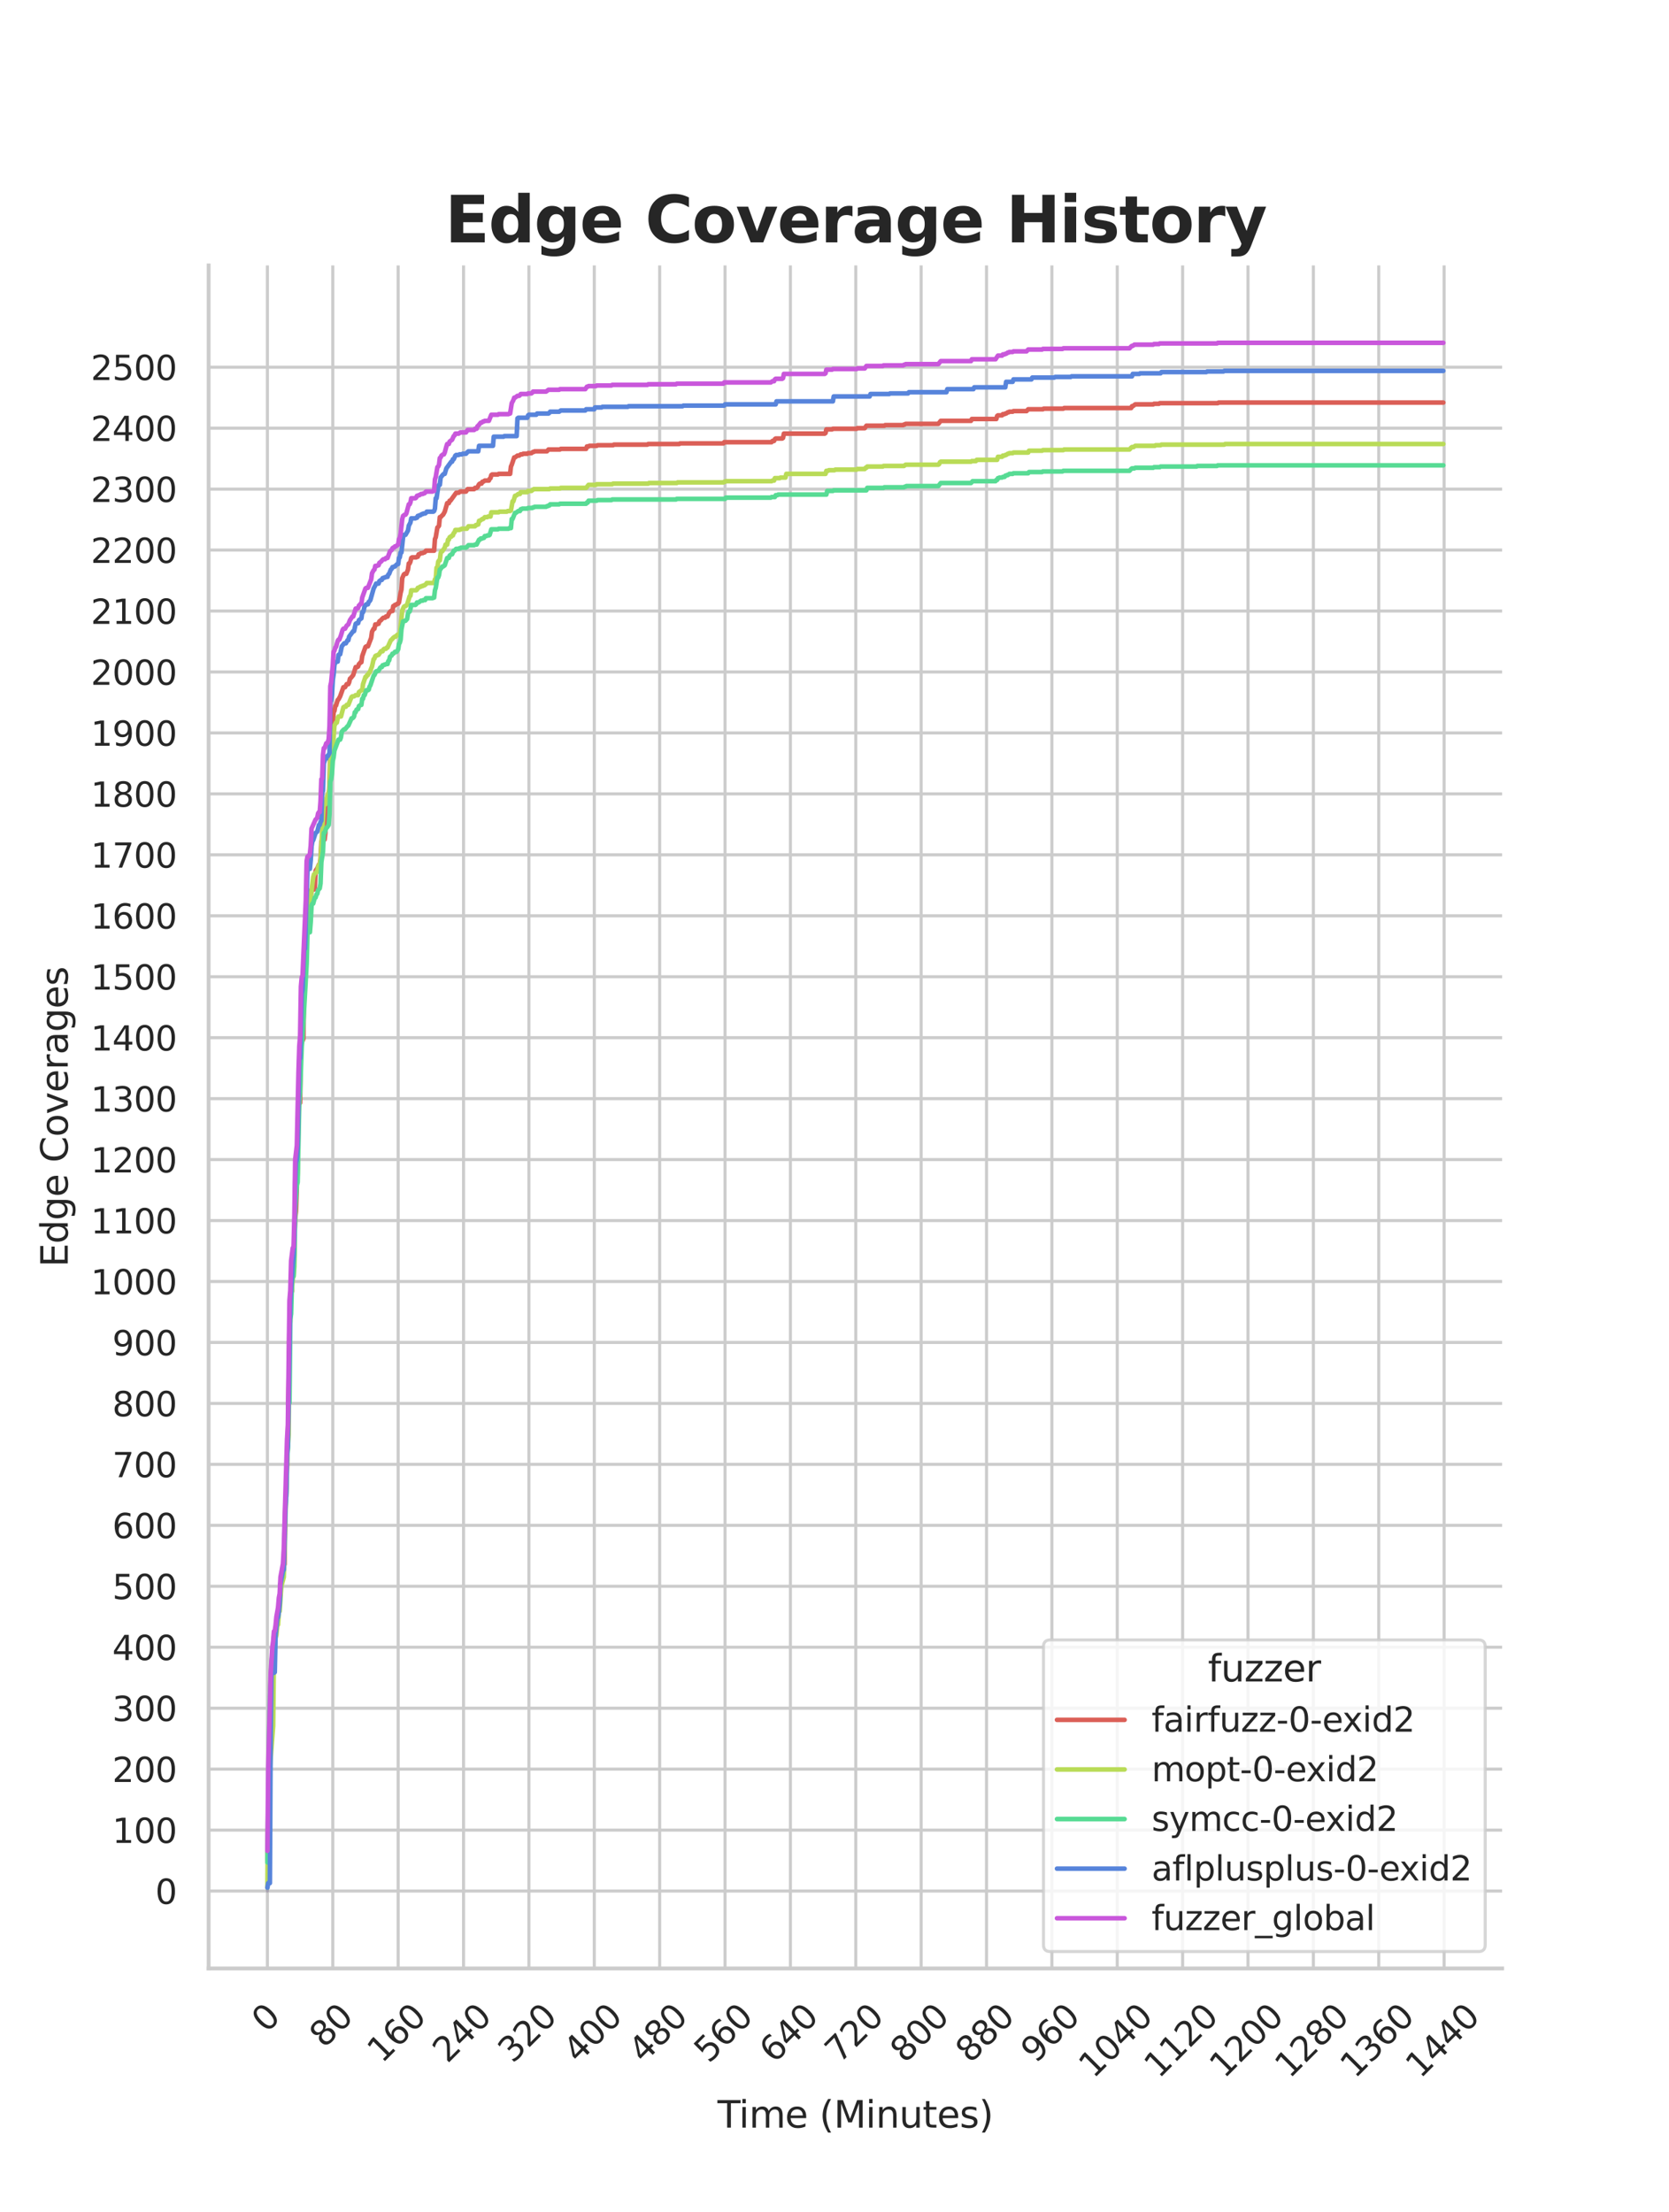 <?xml version="1.0" encoding="utf-8" standalone="no"?>
<!DOCTYPE svg PUBLIC "-//W3C//DTD SVG 1.1//EN"
  "http://www.w3.org/Graphics/SVG/1.1/DTD/svg11.dtd">
<svg xmlns:xlink="http://www.w3.org/1999/xlink" width="434.7pt" height="576pt" viewBox="0 0 434.7 576" xmlns="http://www.w3.org/2000/svg" version="1.1">
 <defs>
  <style type="text/css">*{stroke-linejoin: round; stroke-linecap: butt}</style>
 </defs>
 <g id="figure_1">
  <g id="patch_1">
   <path d="M 0 576 
L 434.7 576 
L 434.7 0 
L 0 0 
z
" style="fill: #ffffff"/>
  </g>
  <g id="axes_1">
   <g id="patch_2">
    <path d="M 54.337 512.64 
L 391.23 512.64 
L 391.23 69.12 
L 54.337 69.12 
z
" style="fill: #ffffff"/>
   </g>
   <g id="matplotlib.axis_1">
    <g id="xtick_1">
     <g id="line2d_1">
      <path d="M 69.651 512.64 
L 69.651 69.12 
" clip-path="url(#pdc1b3062ca)" style="fill: none; stroke: #cccccc; stroke-width: 0.8; stroke-linecap: round"/>
     </g>
     <g id="text_1">
      <!-- 0 -->
      <g style="fill: #262626" transform="translate(69.388 529.627)rotate(-45)scale(0.088 -0.088)">
       <defs>
        <path id="DejaVuSans-30" d="M 2034 4250 
Q 1547 4250 1301 3770 
Q 1056 3291 1056 2328 
Q 1056 1369 1301 889 
Q 1547 409 2034 409 
Q 2525 409 2770 889 
Q 3016 1369 3016 2328 
Q 3016 3291 2770 3770 
Q 2525 4250 2034 4250 
z
M 2034 4750 
Q 2819 4750 3233 4129 
Q 3647 3509 3647 2328 
Q 3647 1150 3233 529 
Q 2819 -91 2034 -91 
Q 1250 -91 836 529 
Q 422 1150 422 2328 
Q 422 3509 836 4129 
Q 1250 4750 2034 4750 
z
" transform="scale(0.016)"/>
       </defs>
       <use xlink:href="#DejaVuSans-30"/>
      </g>
     </g>
    </g>
    <g id="xtick_2">
     <g id="line2d_2">
      <path d="M 86.677 512.64 
L 86.677 69.12 
" clip-path="url(#pdc1b3062ca)" style="fill: none; stroke: #cccccc; stroke-width: 0.8; stroke-linecap: round"/>
     </g>
     <g id="text_2">
      <!-- 80 -->
      <g style="fill: #262626" transform="translate(84.435 533.586)rotate(-45)scale(0.088 -0.088)">
       <defs>
        <path id="DejaVuSans-38" d="M 2034 2216 
Q 1584 2216 1326 1975 
Q 1069 1734 1069 1313 
Q 1069 891 1326 650 
Q 1584 409 2034 409 
Q 2484 409 2743 651 
Q 3003 894 3003 1313 
Q 3003 1734 2745 1975 
Q 2488 2216 2034 2216 
z
M 1403 2484 
Q 997 2584 770 2862 
Q 544 3141 544 3541 
Q 544 4100 942 4425 
Q 1341 4750 2034 4750 
Q 2731 4750 3128 4425 
Q 3525 4100 3525 3541 
Q 3525 3141 3298 2862 
Q 3072 2584 2669 2484 
Q 3125 2378 3379 2068 
Q 3634 1759 3634 1313 
Q 3634 634 3220 271 
Q 2806 -91 2034 -91 
Q 1263 -91 848 271 
Q 434 634 434 1313 
Q 434 1759 690 2068 
Q 947 2378 1403 2484 
z
M 1172 3481 
Q 1172 3119 1398 2916 
Q 1625 2713 2034 2713 
Q 2441 2713 2670 2916 
Q 2900 3119 2900 3481 
Q 2900 3844 2670 4047 
Q 2441 4250 2034 4250 
Q 1625 4250 1398 4047 
Q 1172 3844 1172 3481 
z
" transform="scale(0.016)"/>
       </defs>
       <use xlink:href="#DejaVuSans-38"/>
       <use xlink:href="#DejaVuSans-30" x="63.623"/>
      </g>
     </g>
    </g>
    <g id="xtick_3">
     <g id="line2d_3">
      <path d="M 103.704 512.64 
L 103.704 69.12 
" clip-path="url(#pdc1b3062ca)" style="fill: none; stroke: #cccccc; stroke-width: 0.8; stroke-linecap: round"/>
     </g>
     <g id="text_3">
      <!-- 160 -->
      <g style="fill: #262626" transform="translate(99.482 537.545)rotate(-45)scale(0.088 -0.088)">
       <defs>
        <path id="DejaVuSans-31" d="M 794 531 
L 1825 531 
L 1825 4091 
L 703 3866 
L 703 4441 
L 1819 4666 
L 2450 4666 
L 2450 531 
L 3481 531 
L 3481 0 
L 794 0 
L 794 531 
z
" transform="scale(0.016)"/>
        <path id="DejaVuSans-36" d="M 2113 2584 
Q 1688 2584 1439 2293 
Q 1191 2003 1191 1497 
Q 1191 994 1439 701 
Q 1688 409 2113 409 
Q 2538 409 2786 701 
Q 3034 994 3034 1497 
Q 3034 2003 2786 2293 
Q 2538 2584 2113 2584 
z
M 3366 4563 
L 3366 3988 
Q 3128 4100 2886 4159 
Q 2644 4219 2406 4219 
Q 1781 4219 1451 3797 
Q 1122 3375 1075 2522 
Q 1259 2794 1537 2939 
Q 1816 3084 2150 3084 
Q 2853 3084 3261 2657 
Q 3669 2231 3669 1497 
Q 3669 778 3244 343 
Q 2819 -91 2113 -91 
Q 1303 -91 875 529 
Q 447 1150 447 2328 
Q 447 3434 972 4092 
Q 1497 4750 2381 4750 
Q 2619 4750 2861 4703 
Q 3103 4656 3366 4563 
z
" transform="scale(0.016)"/>
       </defs>
       <use xlink:href="#DejaVuSans-31"/>
       <use xlink:href="#DejaVuSans-36" x="63.623"/>
       <use xlink:href="#DejaVuSans-30" x="127.246"/>
      </g>
     </g>
    </g>
    <g id="xtick_4">
     <g id="line2d_4">
      <path d="M 120.731 512.64 
L 120.731 69.12 
" clip-path="url(#pdc1b3062ca)" style="fill: none; stroke: #cccccc; stroke-width: 0.8; stroke-linecap: round"/>
     </g>
     <g id="text_4">
      <!-- 240 -->
      <g style="fill: #262626" transform="translate(116.509 537.545)rotate(-45)scale(0.088 -0.088)">
       <defs>
        <path id="DejaVuSans-32" d="M 1228 531 
L 3431 531 
L 3431 0 
L 469 0 
L 469 531 
Q 828 903 1448 1529 
Q 2069 2156 2228 2338 
Q 2531 2678 2651 2914 
Q 2772 3150 2772 3378 
Q 2772 3750 2511 3984 
Q 2250 4219 1831 4219 
Q 1534 4219 1204 4116 
Q 875 4013 500 3803 
L 500 4441 
Q 881 4594 1212 4672 
Q 1544 4750 1819 4750 
Q 2544 4750 2975 4387 
Q 3406 4025 3406 3419 
Q 3406 3131 3298 2873 
Q 3191 2616 2906 2266 
Q 2828 2175 2409 1742 
Q 1991 1309 1228 531 
z
" transform="scale(0.016)"/>
        <path id="DejaVuSans-34" d="M 2419 4116 
L 825 1625 
L 2419 1625 
L 2419 4116 
z
M 2253 4666 
L 3047 4666 
L 3047 1625 
L 3713 1625 
L 3713 1100 
L 3047 1100 
L 3047 0 
L 2419 0 
L 2419 1100 
L 313 1100 
L 313 1709 
L 2253 4666 
z
" transform="scale(0.016)"/>
       </defs>
       <use xlink:href="#DejaVuSans-32"/>
       <use xlink:href="#DejaVuSans-34" x="63.623"/>
       <use xlink:href="#DejaVuSans-30" x="127.246"/>
      </g>
     </g>
    </g>
    <g id="xtick_5">
     <g id="line2d_5">
      <path d="M 137.757 512.64 
L 137.757 69.12 
" clip-path="url(#pdc1b3062ca)" style="fill: none; stroke: #cccccc; stroke-width: 0.8; stroke-linecap: round"/>
     </g>
     <g id="text_5">
      <!-- 320 -->
      <g style="fill: #262626" transform="translate(133.536 537.545)rotate(-45)scale(0.088 -0.088)">
       <defs>
        <path id="DejaVuSans-33" d="M 2597 2516 
Q 3050 2419 3304 2112 
Q 3559 1806 3559 1356 
Q 3559 666 3084 287 
Q 2609 -91 1734 -91 
Q 1441 -91 1130 -33 
Q 819 25 488 141 
L 488 750 
Q 750 597 1062 519 
Q 1375 441 1716 441 
Q 2309 441 2620 675 
Q 2931 909 2931 1356 
Q 2931 1769 2642 2001 
Q 2353 2234 1838 2234 
L 1294 2234 
L 1294 2753 
L 1863 2753 
Q 2328 2753 2575 2939 
Q 2822 3125 2822 3475 
Q 2822 3834 2567 4026 
Q 2313 4219 1838 4219 
Q 1578 4219 1281 4162 
Q 984 4106 628 3988 
L 628 4550 
Q 988 4650 1302 4700 
Q 1616 4750 1894 4750 
Q 2613 4750 3031 4423 
Q 3450 4097 3450 3541 
Q 3450 3153 3228 2886 
Q 3006 2619 2597 2516 
z
" transform="scale(0.016)"/>
       </defs>
       <use xlink:href="#DejaVuSans-33"/>
       <use xlink:href="#DejaVuSans-32" x="63.623"/>
       <use xlink:href="#DejaVuSans-30" x="127.246"/>
      </g>
     </g>
    </g>
    <g id="xtick_6">
     <g id="line2d_6">
      <path d="M 154.784 512.64 
L 154.784 69.12 
" clip-path="url(#pdc1b3062ca)" style="fill: none; stroke: #cccccc; stroke-width: 0.8; stroke-linecap: round"/>
     </g>
     <g id="text_6">
      <!-- 400 -->
      <g style="fill: #262626" transform="translate(150.562 537.545)rotate(-45)scale(0.088 -0.088)">
       <use xlink:href="#DejaVuSans-34"/>
       <use xlink:href="#DejaVuSans-30" x="63.623"/>
       <use xlink:href="#DejaVuSans-30" x="127.246"/>
      </g>
     </g>
    </g>
    <g id="xtick_7">
     <g id="line2d_7">
      <path d="M 171.81 512.64 
L 171.81 69.12 
" clip-path="url(#pdc1b3062ca)" style="fill: none; stroke: #cccccc; stroke-width: 0.8; stroke-linecap: round"/>
     </g>
     <g id="text_7">
      <!-- 480 -->
      <g style="fill: #262626" transform="translate(167.589 537.545)rotate(-45)scale(0.088 -0.088)">
       <use xlink:href="#DejaVuSans-34"/>
       <use xlink:href="#DejaVuSans-38" x="63.623"/>
       <use xlink:href="#DejaVuSans-30" x="127.246"/>
      </g>
     </g>
    </g>
    <g id="xtick_8">
     <g id="line2d_8">
      <path d="M 188.837 512.64 
L 188.837 69.12 
" clip-path="url(#pdc1b3062ca)" style="fill: none; stroke: #cccccc; stroke-width: 0.8; stroke-linecap: round"/>
     </g>
     <g id="text_8">
      <!-- 560 -->
      <g style="fill: #262626" transform="translate(184.615 537.545)rotate(-45)scale(0.088 -0.088)">
       <defs>
        <path id="DejaVuSans-35" d="M 691 4666 
L 3169 4666 
L 3169 4134 
L 1269 4134 
L 1269 2991 
Q 1406 3038 1543 3061 
Q 1681 3084 1819 3084 
Q 2600 3084 3056 2656 
Q 3513 2228 3513 1497 
Q 3513 744 3044 326 
Q 2575 -91 1722 -91 
Q 1428 -91 1123 -41 
Q 819 9 494 109 
L 494 744 
Q 775 591 1075 516 
Q 1375 441 1709 441 
Q 2250 441 2565 725 
Q 2881 1009 2881 1497 
Q 2881 1984 2565 2268 
Q 2250 2553 1709 2553 
Q 1456 2553 1204 2497 
Q 953 2441 691 2322 
L 691 4666 
z
" transform="scale(0.016)"/>
       </defs>
       <use xlink:href="#DejaVuSans-35"/>
       <use xlink:href="#DejaVuSans-36" x="63.623"/>
       <use xlink:href="#DejaVuSans-30" x="127.246"/>
      </g>
     </g>
    </g>
    <g id="xtick_9">
     <g id="line2d_9">
      <path d="M 205.864 512.64 
L 205.864 69.12 
" clip-path="url(#pdc1b3062ca)" style="fill: none; stroke: #cccccc; stroke-width: 0.8; stroke-linecap: round"/>
     </g>
     <g id="text_9">
      <!-- 640 -->
      <g style="fill: #262626" transform="translate(201.642 537.545)rotate(-45)scale(0.088 -0.088)">
       <use xlink:href="#DejaVuSans-36"/>
       <use xlink:href="#DejaVuSans-34" x="63.623"/>
       <use xlink:href="#DejaVuSans-30" x="127.246"/>
      </g>
     </g>
    </g>
    <g id="xtick_10">
     <g id="line2d_10">
      <path d="M 222.89 512.64 
L 222.89 69.12 
" clip-path="url(#pdc1b3062ca)" style="fill: none; stroke: #cccccc; stroke-width: 0.8; stroke-linecap: round"/>
     </g>
     <g id="text_10">
      <!-- 720 -->
      <g style="fill: #262626" transform="translate(218.669 537.545)rotate(-45)scale(0.088 -0.088)">
       <defs>
        <path id="DejaVuSans-37" d="M 525 4666 
L 3525 4666 
L 3525 4397 
L 1831 0 
L 1172 0 
L 2766 4134 
L 525 4134 
L 525 4666 
z
" transform="scale(0.016)"/>
       </defs>
       <use xlink:href="#DejaVuSans-37"/>
       <use xlink:href="#DejaVuSans-32" x="63.623"/>
       <use xlink:href="#DejaVuSans-30" x="127.246"/>
      </g>
     </g>
    </g>
    <g id="xtick_11">
     <g id="line2d_11">
      <path d="M 239.917 512.64 
L 239.917 69.12 
" clip-path="url(#pdc1b3062ca)" style="fill: none; stroke: #cccccc; stroke-width: 0.8; stroke-linecap: round"/>
     </g>
     <g id="text_11">
      <!-- 800 -->
      <g style="fill: #262626" transform="translate(235.695 537.545)rotate(-45)scale(0.088 -0.088)">
       <use xlink:href="#DejaVuSans-38"/>
       <use xlink:href="#DejaVuSans-30" x="63.623"/>
       <use xlink:href="#DejaVuSans-30" x="127.246"/>
      </g>
     </g>
    </g>
    <g id="xtick_12">
     <g id="line2d_12">
      <path d="M 256.943 512.64 
L 256.943 69.12 
" clip-path="url(#pdc1b3062ca)" style="fill: none; stroke: #cccccc; stroke-width: 0.8; stroke-linecap: round"/>
     </g>
     <g id="text_12">
      <!-- 880 -->
      <g style="fill: #262626" transform="translate(252.722 537.545)rotate(-45)scale(0.088 -0.088)">
       <use xlink:href="#DejaVuSans-38"/>
       <use xlink:href="#DejaVuSans-38" x="63.623"/>
       <use xlink:href="#DejaVuSans-30" x="127.246"/>
      </g>
     </g>
    </g>
    <g id="xtick_13">
     <g id="line2d_13">
      <path d="M 273.97 512.64 
L 273.97 69.12 
" clip-path="url(#pdc1b3062ca)" style="fill: none; stroke: #cccccc; stroke-width: 0.8; stroke-linecap: round"/>
     </g>
     <g id="text_13">
      <!-- 960 -->
      <g style="fill: #262626" transform="translate(269.748 537.545)rotate(-45)scale(0.088 -0.088)">
       <defs>
        <path id="DejaVuSans-39" d="M 703 97 
L 703 672 
Q 941 559 1184 500 
Q 1428 441 1663 441 
Q 2288 441 2617 861 
Q 2947 1281 2994 2138 
Q 2813 1869 2534 1725 
Q 2256 1581 1919 1581 
Q 1219 1581 811 2004 
Q 403 2428 403 3163 
Q 403 3881 828 4315 
Q 1253 4750 1959 4750 
Q 2769 4750 3195 4129 
Q 3622 3509 3622 2328 
Q 3622 1225 3098 567 
Q 2575 -91 1691 -91 
Q 1453 -91 1209 -44 
Q 966 3 703 97 
z
M 1959 2075 
Q 2384 2075 2632 2365 
Q 2881 2656 2881 3163 
Q 2881 3666 2632 3958 
Q 2384 4250 1959 4250 
Q 1534 4250 1286 3958 
Q 1038 3666 1038 3163 
Q 1038 2656 1286 2365 
Q 1534 2075 1959 2075 
z
" transform="scale(0.016)"/>
       </defs>
       <use xlink:href="#DejaVuSans-39"/>
       <use xlink:href="#DejaVuSans-36" x="63.623"/>
       <use xlink:href="#DejaVuSans-30" x="127.246"/>
      </g>
     </g>
    </g>
    <g id="xtick_14">
     <g id="line2d_14">
      <path d="M 290.997 512.64 
L 290.997 69.12 
" clip-path="url(#pdc1b3062ca)" style="fill: none; stroke: #cccccc; stroke-width: 0.8; stroke-linecap: round"/>
     </g>
     <g id="text_14">
      <!-- 1040 -->
      <g style="fill: #262626" transform="translate(284.795 541.505)rotate(-45)scale(0.088 -0.088)">
       <use xlink:href="#DejaVuSans-31"/>
       <use xlink:href="#DejaVuSans-30" x="63.623"/>
       <use xlink:href="#DejaVuSans-34" x="127.246"/>
       <use xlink:href="#DejaVuSans-30" x="190.869"/>
      </g>
     </g>
    </g>
    <g id="xtick_15">
     <g id="line2d_15">
      <path d="M 308.023 512.64 
L 308.023 69.12 
" clip-path="url(#pdc1b3062ca)" style="fill: none; stroke: #cccccc; stroke-width: 0.8; stroke-linecap: round"/>
     </g>
     <g id="text_15">
      <!-- 1120 -->
      <g style="fill: #262626" transform="translate(301.822 541.505)rotate(-45)scale(0.088 -0.088)">
       <use xlink:href="#DejaVuSans-31"/>
       <use xlink:href="#DejaVuSans-31" x="63.623"/>
       <use xlink:href="#DejaVuSans-32" x="127.246"/>
       <use xlink:href="#DejaVuSans-30" x="190.869"/>
      </g>
     </g>
    </g>
    <g id="xtick_16">
     <g id="line2d_16">
      <path d="M 325.05 512.64 
L 325.05 69.12 
" clip-path="url(#pdc1b3062ca)" style="fill: none; stroke: #cccccc; stroke-width: 0.8; stroke-linecap: round"/>
     </g>
     <g id="text_16">
      <!-- 1200 -->
      <g style="fill: #262626" transform="translate(318.849 541.505)rotate(-45)scale(0.088 -0.088)">
       <use xlink:href="#DejaVuSans-31"/>
       <use xlink:href="#DejaVuSans-32" x="63.623"/>
       <use xlink:href="#DejaVuSans-30" x="127.246"/>
       <use xlink:href="#DejaVuSans-30" x="190.869"/>
      </g>
     </g>
    </g>
    <g id="xtick_17">
     <g id="line2d_17">
      <path d="M 342.076 512.64 
L 342.076 69.12 
" clip-path="url(#pdc1b3062ca)" style="fill: none; stroke: #cccccc; stroke-width: 0.8; stroke-linecap: round"/>
     </g>
     <g id="text_17">
      <!-- 1280 -->
      <g style="fill: #262626" transform="translate(335.875 541.505)rotate(-45)scale(0.088 -0.088)">
       <use xlink:href="#DejaVuSans-31"/>
       <use xlink:href="#DejaVuSans-32" x="63.623"/>
       <use xlink:href="#DejaVuSans-38" x="127.246"/>
       <use xlink:href="#DejaVuSans-30" x="190.869"/>
      </g>
     </g>
    </g>
    <g id="xtick_18">
     <g id="line2d_18">
      <path d="M 359.103 512.64 
L 359.103 69.12 
" clip-path="url(#pdc1b3062ca)" style="fill: none; stroke: #cccccc; stroke-width: 0.8; stroke-linecap: round"/>
     </g>
     <g id="text_18">
      <!-- 1360 -->
      <g style="fill: #262626" transform="translate(352.902 541.505)rotate(-45)scale(0.088 -0.088)">
       <use xlink:href="#DejaVuSans-31"/>
       <use xlink:href="#DejaVuSans-33" x="63.623"/>
       <use xlink:href="#DejaVuSans-36" x="127.246"/>
       <use xlink:href="#DejaVuSans-30" x="190.869"/>
      </g>
     </g>
    </g>
    <g id="xtick_19">
     <g id="line2d_19">
      <path d="M 376.13 512.64 
L 376.13 69.12 
" clip-path="url(#pdc1b3062ca)" style="fill: none; stroke: #cccccc; stroke-width: 0.8; stroke-linecap: round"/>
     </g>
     <g id="text_19">
      <!-- 1440 -->
      <g style="fill: #262626" transform="translate(369.928 541.505)rotate(-45)scale(0.088 -0.088)">
       <use xlink:href="#DejaVuSans-31"/>
       <use xlink:href="#DejaVuSans-34" x="63.623"/>
       <use xlink:href="#DejaVuSans-34" x="127.246"/>
       <use xlink:href="#DejaVuSans-30" x="190.869"/>
      </g>
     </g>
    </g>
    <g id="text_20">
     <!-- Time (Minutes) -->
     <g style="fill: #262626" transform="translate(186.874 554.093)scale(0.096 -0.096)">
      <defs>
       <path id="DejaVuSans-54" d="M -19 4666 
L 3928 4666 
L 3928 4134 
L 2272 4134 
L 2272 0 
L 1638 0 
L 1638 4134 
L -19 4134 
L -19 4666 
z
" transform="scale(0.016)"/>
       <path id="DejaVuSans-69" d="M 603 3500 
L 1178 3500 
L 1178 0 
L 603 0 
L 603 3500 
z
M 603 4863 
L 1178 4863 
L 1178 4134 
L 603 4134 
L 603 4863 
z
" transform="scale(0.016)"/>
       <path id="DejaVuSans-6d" d="M 3328 2828 
Q 3544 3216 3844 3400 
Q 4144 3584 4550 3584 
Q 5097 3584 5394 3201 
Q 5691 2819 5691 2113 
L 5691 0 
L 5113 0 
L 5113 2094 
Q 5113 2597 4934 2840 
Q 4756 3084 4391 3084 
Q 3944 3084 3684 2787 
Q 3425 2491 3425 1978 
L 3425 0 
L 2847 0 
L 2847 2094 
Q 2847 2600 2669 2842 
Q 2491 3084 2119 3084 
Q 1678 3084 1418 2786 
Q 1159 2488 1159 1978 
L 1159 0 
L 581 0 
L 581 3500 
L 1159 3500 
L 1159 2956 
Q 1356 3278 1631 3431 
Q 1906 3584 2284 3584 
Q 2666 3584 2933 3390 
Q 3200 3197 3328 2828 
z
" transform="scale(0.016)"/>
       <path id="DejaVuSans-65" d="M 3597 1894 
L 3597 1613 
L 953 1613 
Q 991 1019 1311 708 
Q 1631 397 2203 397 
Q 2534 397 2845 478 
Q 3156 559 3463 722 
L 3463 178 
Q 3153 47 2828 -22 
Q 2503 -91 2169 -91 
Q 1331 -91 842 396 
Q 353 884 353 1716 
Q 353 2575 817 3079 
Q 1281 3584 2069 3584 
Q 2775 3584 3186 3129 
Q 3597 2675 3597 1894 
z
M 3022 2063 
Q 3016 2534 2758 2815 
Q 2500 3097 2075 3097 
Q 1594 3097 1305 2825 
Q 1016 2553 972 2059 
L 3022 2063 
z
" transform="scale(0.016)"/>
       <path id="DejaVuSans-20" transform="scale(0.016)"/>
       <path id="DejaVuSans-28" d="M 1984 4856 
Q 1566 4138 1362 3434 
Q 1159 2731 1159 2009 
Q 1159 1288 1364 580 
Q 1569 -128 1984 -844 
L 1484 -844 
Q 1016 -109 783 600 
Q 550 1309 550 2009 
Q 550 2706 781 3412 
Q 1013 4119 1484 4856 
L 1984 4856 
z
" transform="scale(0.016)"/>
       <path id="DejaVuSans-4d" d="M 628 4666 
L 1569 4666 
L 2759 1491 
L 3956 4666 
L 4897 4666 
L 4897 0 
L 4281 0 
L 4281 4097 
L 3078 897 
L 2444 897 
L 1241 4097 
L 1241 0 
L 628 0 
L 628 4666 
z
" transform="scale(0.016)"/>
       <path id="DejaVuSans-6e" d="M 3513 2113 
L 3513 0 
L 2938 0 
L 2938 2094 
Q 2938 2591 2744 2837 
Q 2550 3084 2163 3084 
Q 1697 3084 1428 2787 
Q 1159 2491 1159 1978 
L 1159 0 
L 581 0 
L 581 3500 
L 1159 3500 
L 1159 2956 
Q 1366 3272 1645 3428 
Q 1925 3584 2291 3584 
Q 2894 3584 3203 3211 
Q 3513 2838 3513 2113 
z
" transform="scale(0.016)"/>
       <path id="DejaVuSans-75" d="M 544 1381 
L 544 3500 
L 1119 3500 
L 1119 1403 
Q 1119 906 1312 657 
Q 1506 409 1894 409 
Q 2359 409 2629 706 
Q 2900 1003 2900 1516 
L 2900 3500 
L 3475 3500 
L 3475 0 
L 2900 0 
L 2900 538 
Q 2691 219 2414 64 
Q 2138 -91 1772 -91 
Q 1169 -91 856 284 
Q 544 659 544 1381 
z
M 1991 3584 
L 1991 3584 
z
" transform="scale(0.016)"/>
       <path id="DejaVuSans-74" d="M 1172 4494 
L 1172 3500 
L 2356 3500 
L 2356 3053 
L 1172 3053 
L 1172 1153 
Q 1172 725 1289 603 
Q 1406 481 1766 481 
L 2356 481 
L 2356 0 
L 1766 0 
Q 1100 0 847 248 
Q 594 497 594 1153 
L 594 3053 
L 172 3053 
L 172 3500 
L 594 3500 
L 594 4494 
L 1172 4494 
z
" transform="scale(0.016)"/>
       <path id="DejaVuSans-73" d="M 2834 3397 
L 2834 2853 
Q 2591 2978 2328 3040 
Q 2066 3103 1784 3103 
Q 1356 3103 1142 2972 
Q 928 2841 928 2578 
Q 928 2378 1081 2264 
Q 1234 2150 1697 2047 
L 1894 2003 
Q 2506 1872 2764 1633 
Q 3022 1394 3022 966 
Q 3022 478 2636 193 
Q 2250 -91 1575 -91 
Q 1294 -91 989 -36 
Q 684 19 347 128 
L 347 722 
Q 666 556 975 473 
Q 1284 391 1588 391 
Q 1994 391 2212 530 
Q 2431 669 2431 922 
Q 2431 1156 2273 1281 
Q 2116 1406 1581 1522 
L 1381 1569 
Q 847 1681 609 1914 
Q 372 2147 372 2553 
Q 372 3047 722 3315 
Q 1072 3584 1716 3584 
Q 2034 3584 2315 3537 
Q 2597 3491 2834 3397 
z
" transform="scale(0.016)"/>
       <path id="DejaVuSans-29" d="M 513 4856 
L 1013 4856 
Q 1481 4119 1714 3412 
Q 1947 2706 1947 2009 
Q 1947 1309 1714 600 
Q 1481 -109 1013 -844 
L 513 -844 
Q 928 -128 1133 580 
Q 1338 1288 1338 2009 
Q 1338 2731 1133 3434 
Q 928 4138 513 4856 
z
" transform="scale(0.016)"/>
      </defs>
      <use xlink:href="#DejaVuSans-54"/>
      <use xlink:href="#DejaVuSans-69" x="57.959"/>
      <use xlink:href="#DejaVuSans-6d" x="85.742"/>
      <use xlink:href="#DejaVuSans-65" x="183.154"/>
      <use xlink:href="#DejaVuSans-20" x="244.678"/>
      <use xlink:href="#DejaVuSans-28" x="276.465"/>
      <use xlink:href="#DejaVuSans-4d" x="315.479"/>
      <use xlink:href="#DejaVuSans-69" x="401.758"/>
      <use xlink:href="#DejaVuSans-6e" x="429.541"/>
      <use xlink:href="#DejaVuSans-75" x="492.92"/>
      <use xlink:href="#DejaVuSans-74" x="556.299"/>
      <use xlink:href="#DejaVuSans-65" x="595.508"/>
      <use xlink:href="#DejaVuSans-73" x="657.031"/>
      <use xlink:href="#DejaVuSans-29" x="709.131"/>
     </g>
    </g>
   </g>
   <g id="matplotlib.axis_2">
    <g id="ytick_1">
     <g id="line2d_20">
      <path d="M 54.337 492.48 
L 391.23 492.48 
" clip-path="url(#pdc1b3062ca)" style="fill: none; stroke: #cccccc; stroke-width: 0.8; stroke-linecap: round"/>
     </g>
     <g id="text_21">
      <!-- 0 -->
      <g style="fill: #262626" transform="translate(40.438 495.823)scale(0.088 -0.088)">
       <use xlink:href="#DejaVuSans-30"/>
      </g>
     </g>
    </g>
    <g id="ytick_2">
     <g id="line2d_21">
      <path d="M 54.337 476.606 
L 391.23 476.606 
" clip-path="url(#pdc1b3062ca)" style="fill: none; stroke: #cccccc; stroke-width: 0.8; stroke-linecap: round"/>
     </g>
     <g id="text_22">
      <!-- 100 -->
      <g style="fill: #262626" transform="translate(29.241 479.949)scale(0.088 -0.088)">
       <use xlink:href="#DejaVuSans-31"/>
       <use xlink:href="#DejaVuSans-30" x="63.623"/>
       <use xlink:href="#DejaVuSans-30" x="127.246"/>
      </g>
     </g>
    </g>
    <g id="ytick_3">
     <g id="line2d_22">
      <path d="M 54.337 460.732 
L 391.23 460.732 
" clip-path="url(#pdc1b3062ca)" style="fill: none; stroke: #cccccc; stroke-width: 0.8; stroke-linecap: round"/>
     </g>
     <g id="text_23">
      <!-- 200 -->
      <g style="fill: #262626" transform="translate(29.241 464.075)scale(0.088 -0.088)">
       <use xlink:href="#DejaVuSans-32"/>
       <use xlink:href="#DejaVuSans-30" x="63.623"/>
       <use xlink:href="#DejaVuSans-30" x="127.246"/>
      </g>
     </g>
    </g>
    <g id="ytick_4">
     <g id="line2d_23">
      <path d="M 54.337 444.858 
L 391.23 444.858 
" clip-path="url(#pdc1b3062ca)" style="fill: none; stroke: #cccccc; stroke-width: 0.8; stroke-linecap: round"/>
     </g>
     <g id="text_24">
      <!-- 300 -->
      <g style="fill: #262626" transform="translate(29.241 448.201)scale(0.088 -0.088)">
       <use xlink:href="#DejaVuSans-33"/>
       <use xlink:href="#DejaVuSans-30" x="63.623"/>
       <use xlink:href="#DejaVuSans-30" x="127.246"/>
      </g>
     </g>
    </g>
    <g id="ytick_5">
     <g id="line2d_24">
      <path d="M 54.337 428.984 
L 391.23 428.984 
" clip-path="url(#pdc1b3062ca)" style="fill: none; stroke: #cccccc; stroke-width: 0.8; stroke-linecap: round"/>
     </g>
     <g id="text_25">
      <!-- 400 -->
      <g style="fill: #262626" transform="translate(29.241 432.327)scale(0.088 -0.088)">
       <use xlink:href="#DejaVuSans-34"/>
       <use xlink:href="#DejaVuSans-30" x="63.623"/>
       <use xlink:href="#DejaVuSans-30" x="127.246"/>
      </g>
     </g>
    </g>
    <g id="ytick_6">
     <g id="line2d_25">
      <path d="M 54.337 413.11 
L 391.23 413.11 
" clip-path="url(#pdc1b3062ca)" style="fill: none; stroke: #cccccc; stroke-width: 0.8; stroke-linecap: round"/>
     </g>
     <g id="text_26">
      <!-- 500 -->
      <g style="fill: #262626" transform="translate(29.241 416.453)scale(0.088 -0.088)">
       <use xlink:href="#DejaVuSans-35"/>
       <use xlink:href="#DejaVuSans-30" x="63.623"/>
       <use xlink:href="#DejaVuSans-30" x="127.246"/>
      </g>
     </g>
    </g>
    <g id="ytick_7">
     <g id="line2d_26">
      <path d="M 54.337 397.236 
L 391.23 397.236 
" clip-path="url(#pdc1b3062ca)" style="fill: none; stroke: #cccccc; stroke-width: 0.8; stroke-linecap: round"/>
     </g>
     <g id="text_27">
      <!-- 600 -->
      <g style="fill: #262626" transform="translate(29.241 400.579)scale(0.088 -0.088)">
       <use xlink:href="#DejaVuSans-36"/>
       <use xlink:href="#DejaVuSans-30" x="63.623"/>
       <use xlink:href="#DejaVuSans-30" x="127.246"/>
      </g>
     </g>
    </g>
    <g id="ytick_8">
     <g id="line2d_27">
      <path d="M 54.337 381.362 
L 391.23 381.362 
" clip-path="url(#pdc1b3062ca)" style="fill: none; stroke: #cccccc; stroke-width: 0.8; stroke-linecap: round"/>
     </g>
     <g id="text_28">
      <!-- 700 -->
      <g style="fill: #262626" transform="translate(29.241 384.705)scale(0.088 -0.088)">
       <use xlink:href="#DejaVuSans-37"/>
       <use xlink:href="#DejaVuSans-30" x="63.623"/>
       <use xlink:href="#DejaVuSans-30" x="127.246"/>
      </g>
     </g>
    </g>
    <g id="ytick_9">
     <g id="line2d_28">
      <path d="M 54.337 365.488 
L 391.23 365.488 
" clip-path="url(#pdc1b3062ca)" style="fill: none; stroke: #cccccc; stroke-width: 0.8; stroke-linecap: round"/>
     </g>
     <g id="text_29">
      <!-- 800 -->
      <g style="fill: #262626" transform="translate(29.241 368.831)scale(0.088 -0.088)">
       <use xlink:href="#DejaVuSans-38"/>
       <use xlink:href="#DejaVuSans-30" x="63.623"/>
       <use xlink:href="#DejaVuSans-30" x="127.246"/>
      </g>
     </g>
    </g>
    <g id="ytick_10">
     <g id="line2d_29">
      <path d="M 54.337 349.614 
L 391.23 349.614 
" clip-path="url(#pdc1b3062ca)" style="fill: none; stroke: #cccccc; stroke-width: 0.8; stroke-linecap: round"/>
     </g>
     <g id="text_30">
      <!-- 900 -->
      <g style="fill: #262626" transform="translate(29.241 352.957)scale(0.088 -0.088)">
       <use xlink:href="#DejaVuSans-39"/>
       <use xlink:href="#DejaVuSans-30" x="63.623"/>
       <use xlink:href="#DejaVuSans-30" x="127.246"/>
      </g>
     </g>
    </g>
    <g id="ytick_11">
     <g id="line2d_30">
      <path d="M 54.337 333.74 
L 391.23 333.74 
" clip-path="url(#pdc1b3062ca)" style="fill: none; stroke: #cccccc; stroke-width: 0.8; stroke-linecap: round"/>
     </g>
     <g id="text_31">
      <!-- 1000 -->
      <g style="fill: #262626" transform="translate(23.642 337.083)scale(0.088 -0.088)">
       <use xlink:href="#DejaVuSans-31"/>
       <use xlink:href="#DejaVuSans-30" x="63.623"/>
       <use xlink:href="#DejaVuSans-30" x="127.246"/>
       <use xlink:href="#DejaVuSans-30" x="190.869"/>
      </g>
     </g>
    </g>
    <g id="ytick_12">
     <g id="line2d_31">
      <path d="M 54.337 317.866 
L 391.23 317.866 
" clip-path="url(#pdc1b3062ca)" style="fill: none; stroke: #cccccc; stroke-width: 0.8; stroke-linecap: round"/>
     </g>
     <g id="text_32">
      <!-- 1100 -->
      <g style="fill: #262626" transform="translate(23.642 321.209)scale(0.088 -0.088)">
       <use xlink:href="#DejaVuSans-31"/>
       <use xlink:href="#DejaVuSans-31" x="63.623"/>
       <use xlink:href="#DejaVuSans-30" x="127.246"/>
       <use xlink:href="#DejaVuSans-30" x="190.869"/>
      </g>
     </g>
    </g>
    <g id="ytick_13">
     <g id="line2d_32">
      <path d="M 54.337 301.992 
L 391.23 301.992 
" clip-path="url(#pdc1b3062ca)" style="fill: none; stroke: #cccccc; stroke-width: 0.8; stroke-linecap: round"/>
     </g>
     <g id="text_33">
      <!-- 1200 -->
      <g style="fill: #262626" transform="translate(23.642 305.335)scale(0.088 -0.088)">
       <use xlink:href="#DejaVuSans-31"/>
       <use xlink:href="#DejaVuSans-32" x="63.623"/>
       <use xlink:href="#DejaVuSans-30" x="127.246"/>
       <use xlink:href="#DejaVuSans-30" x="190.869"/>
      </g>
     </g>
    </g>
    <g id="ytick_14">
     <g id="line2d_33">
      <path d="M 54.337 286.118 
L 391.23 286.118 
" clip-path="url(#pdc1b3062ca)" style="fill: none; stroke: #cccccc; stroke-width: 0.8; stroke-linecap: round"/>
     </g>
     <g id="text_34">
      <!-- 1300 -->
      <g style="fill: #262626" transform="translate(23.642 289.461)scale(0.088 -0.088)">
       <use xlink:href="#DejaVuSans-31"/>
       <use xlink:href="#DejaVuSans-33" x="63.623"/>
       <use xlink:href="#DejaVuSans-30" x="127.246"/>
       <use xlink:href="#DejaVuSans-30" x="190.869"/>
      </g>
     </g>
    </g>
    <g id="ytick_15">
     <g id="line2d_34">
      <path d="M 54.337 270.244 
L 391.23 270.244 
" clip-path="url(#pdc1b3062ca)" style="fill: none; stroke: #cccccc; stroke-width: 0.8; stroke-linecap: round"/>
     </g>
     <g id="text_35">
      <!-- 1400 -->
      <g style="fill: #262626" transform="translate(23.642 273.587)scale(0.088 -0.088)">
       <use xlink:href="#DejaVuSans-31"/>
       <use xlink:href="#DejaVuSans-34" x="63.623"/>
       <use xlink:href="#DejaVuSans-30" x="127.246"/>
       <use xlink:href="#DejaVuSans-30" x="190.869"/>
      </g>
     </g>
    </g>
    <g id="ytick_16">
     <g id="line2d_35">
      <path d="M 54.337 254.37 
L 391.23 254.37 
" clip-path="url(#pdc1b3062ca)" style="fill: none; stroke: #cccccc; stroke-width: 0.8; stroke-linecap: round"/>
     </g>
     <g id="text_36">
      <!-- 1500 -->
      <g style="fill: #262626" transform="translate(23.642 257.713)scale(0.088 -0.088)">
       <use xlink:href="#DejaVuSans-31"/>
       <use xlink:href="#DejaVuSans-35" x="63.623"/>
       <use xlink:href="#DejaVuSans-30" x="127.246"/>
       <use xlink:href="#DejaVuSans-30" x="190.869"/>
      </g>
     </g>
    </g>
    <g id="ytick_17">
     <g id="line2d_36">
      <path d="M 54.337 238.496 
L 391.23 238.496 
" clip-path="url(#pdc1b3062ca)" style="fill: none; stroke: #cccccc; stroke-width: 0.8; stroke-linecap: round"/>
     </g>
     <g id="text_37">
      <!-- 1600 -->
      <g style="fill: #262626" transform="translate(23.642 241.839)scale(0.088 -0.088)">
       <use xlink:href="#DejaVuSans-31"/>
       <use xlink:href="#DejaVuSans-36" x="63.623"/>
       <use xlink:href="#DejaVuSans-30" x="127.246"/>
       <use xlink:href="#DejaVuSans-30" x="190.869"/>
      </g>
     </g>
    </g>
    <g id="ytick_18">
     <g id="line2d_37">
      <path d="M 54.337 222.622 
L 391.23 222.622 
" clip-path="url(#pdc1b3062ca)" style="fill: none; stroke: #cccccc; stroke-width: 0.8; stroke-linecap: round"/>
     </g>
     <g id="text_38">
      <!-- 1700 -->
      <g style="fill: #262626" transform="translate(23.642 225.965)scale(0.088 -0.088)">
       <use xlink:href="#DejaVuSans-31"/>
       <use xlink:href="#DejaVuSans-37" x="63.623"/>
       <use xlink:href="#DejaVuSans-30" x="127.246"/>
       <use xlink:href="#DejaVuSans-30" x="190.869"/>
      </g>
     </g>
    </g>
    <g id="ytick_19">
     <g id="line2d_38">
      <path d="M 54.337 206.748 
L 391.23 206.748 
" clip-path="url(#pdc1b3062ca)" style="fill: none; stroke: #cccccc; stroke-width: 0.8; stroke-linecap: round"/>
     </g>
     <g id="text_39">
      <!-- 1800 -->
      <g style="fill: #262626" transform="translate(23.642 210.091)scale(0.088 -0.088)">
       <use xlink:href="#DejaVuSans-31"/>
       <use xlink:href="#DejaVuSans-38" x="63.623"/>
       <use xlink:href="#DejaVuSans-30" x="127.246"/>
       <use xlink:href="#DejaVuSans-30" x="190.869"/>
      </g>
     </g>
    </g>
    <g id="ytick_20">
     <g id="line2d_39">
      <path d="M 54.337 190.874 
L 391.23 190.874 
" clip-path="url(#pdc1b3062ca)" style="fill: none; stroke: #cccccc; stroke-width: 0.8; stroke-linecap: round"/>
     </g>
     <g id="text_40">
      <!-- 1900 -->
      <g style="fill: #262626" transform="translate(23.642 194.217)scale(0.088 -0.088)">
       <use xlink:href="#DejaVuSans-31"/>
       <use xlink:href="#DejaVuSans-39" x="63.623"/>
       <use xlink:href="#DejaVuSans-30" x="127.246"/>
       <use xlink:href="#DejaVuSans-30" x="190.869"/>
      </g>
     </g>
    </g>
    <g id="ytick_21">
     <g id="line2d_40">
      <path d="M 54.337 175 
L 391.23 175 
" clip-path="url(#pdc1b3062ca)" style="fill: none; stroke: #cccccc; stroke-width: 0.8; stroke-linecap: round"/>
     </g>
     <g id="text_41">
      <!-- 2000 -->
      <g style="fill: #262626" transform="translate(23.642 178.343)scale(0.088 -0.088)">
       <use xlink:href="#DejaVuSans-32"/>
       <use xlink:href="#DejaVuSans-30" x="63.623"/>
       <use xlink:href="#DejaVuSans-30" x="127.246"/>
       <use xlink:href="#DejaVuSans-30" x="190.869"/>
      </g>
     </g>
    </g>
    <g id="ytick_22">
     <g id="line2d_41">
      <path d="M 54.337 159.126 
L 391.23 159.126 
" clip-path="url(#pdc1b3062ca)" style="fill: none; stroke: #cccccc; stroke-width: 0.8; stroke-linecap: round"/>
     </g>
     <g id="text_42">
      <!-- 2100 -->
      <g style="fill: #262626" transform="translate(23.642 162.469)scale(0.088 -0.088)">
       <use xlink:href="#DejaVuSans-32"/>
       <use xlink:href="#DejaVuSans-31" x="63.623"/>
       <use xlink:href="#DejaVuSans-30" x="127.246"/>
       <use xlink:href="#DejaVuSans-30" x="190.869"/>
      </g>
     </g>
    </g>
    <g id="ytick_23">
     <g id="line2d_42">
      <path d="M 54.337 143.252 
L 391.23 143.252 
" clip-path="url(#pdc1b3062ca)" style="fill: none; stroke: #cccccc; stroke-width: 0.8; stroke-linecap: round"/>
     </g>
     <g id="text_43">
      <!-- 2200 -->
      <g style="fill: #262626" transform="translate(23.642 146.595)scale(0.088 -0.088)">
       <use xlink:href="#DejaVuSans-32"/>
       <use xlink:href="#DejaVuSans-32" x="63.623"/>
       <use xlink:href="#DejaVuSans-30" x="127.246"/>
       <use xlink:href="#DejaVuSans-30" x="190.869"/>
      </g>
     </g>
    </g>
    <g id="ytick_24">
     <g id="line2d_43">
      <path d="M 54.337 127.378 
L 391.23 127.378 
" clip-path="url(#pdc1b3062ca)" style="fill: none; stroke: #cccccc; stroke-width: 0.8; stroke-linecap: round"/>
     </g>
     <g id="text_44">
      <!-- 2300 -->
      <g style="fill: #262626" transform="translate(23.642 130.721)scale(0.088 -0.088)">
       <use xlink:href="#DejaVuSans-32"/>
       <use xlink:href="#DejaVuSans-33" x="63.623"/>
       <use xlink:href="#DejaVuSans-30" x="127.246"/>
       <use xlink:href="#DejaVuSans-30" x="190.869"/>
      </g>
     </g>
    </g>
    <g id="ytick_25">
     <g id="line2d_44">
      <path d="M 54.337 111.504 
L 391.23 111.504 
" clip-path="url(#pdc1b3062ca)" style="fill: none; stroke: #cccccc; stroke-width: 0.8; stroke-linecap: round"/>
     </g>
     <g id="text_45">
      <!-- 2400 -->
      <g style="fill: #262626" transform="translate(23.642 114.847)scale(0.088 -0.088)">
       <use xlink:href="#DejaVuSans-32"/>
       <use xlink:href="#DejaVuSans-34" x="63.623"/>
       <use xlink:href="#DejaVuSans-30" x="127.246"/>
       <use xlink:href="#DejaVuSans-30" x="190.869"/>
      </g>
     </g>
    </g>
    <g id="ytick_26">
     <g id="line2d_45">
      <path d="M 54.337 95.63 
L 391.23 95.63 
" clip-path="url(#pdc1b3062ca)" style="fill: none; stroke: #cccccc; stroke-width: 0.8; stroke-linecap: round"/>
     </g>
     <g id="text_46">
      <!-- 2500 -->
      <g style="fill: #262626" transform="translate(23.642 98.973)scale(0.088 -0.088)">
       <use xlink:href="#DejaVuSans-32"/>
       <use xlink:href="#DejaVuSans-35" x="63.623"/>
       <use xlink:href="#DejaVuSans-30" x="127.246"/>
       <use xlink:href="#DejaVuSans-30" x="190.869"/>
      </g>
     </g>
    </g>
    <g id="text_47">
     <!-- Edge Coverages -->
     <g style="fill: #262626" transform="translate(17.645 329.986)rotate(-90)scale(0.096 -0.096)">
      <defs>
       <path id="DejaVuSans-45" d="M 628 4666 
L 3578 4666 
L 3578 4134 
L 1259 4134 
L 1259 2753 
L 3481 2753 
L 3481 2222 
L 1259 2222 
L 1259 531 
L 3634 531 
L 3634 0 
L 628 0 
L 628 4666 
z
" transform="scale(0.016)"/>
       <path id="DejaVuSans-64" d="M 2906 2969 
L 2906 4863 
L 3481 4863 
L 3481 0 
L 2906 0 
L 2906 525 
Q 2725 213 2448 61 
Q 2172 -91 1784 -91 
Q 1150 -91 751 415 
Q 353 922 353 1747 
Q 353 2572 751 3078 
Q 1150 3584 1784 3584 
Q 2172 3584 2448 3432 
Q 2725 3281 2906 2969 
z
M 947 1747 
Q 947 1113 1208 752 
Q 1469 391 1925 391 
Q 2381 391 2643 752 
Q 2906 1113 2906 1747 
Q 2906 2381 2643 2742 
Q 2381 3103 1925 3103 
Q 1469 3103 1208 2742 
Q 947 2381 947 1747 
z
" transform="scale(0.016)"/>
       <path id="DejaVuSans-67" d="M 2906 1791 
Q 2906 2416 2648 2759 
Q 2391 3103 1925 3103 
Q 1463 3103 1205 2759 
Q 947 2416 947 1791 
Q 947 1169 1205 825 
Q 1463 481 1925 481 
Q 2391 481 2648 825 
Q 2906 1169 2906 1791 
z
M 3481 434 
Q 3481 -459 3084 -895 
Q 2688 -1331 1869 -1331 
Q 1566 -1331 1297 -1286 
Q 1028 -1241 775 -1147 
L 775 -588 
Q 1028 -725 1275 -790 
Q 1522 -856 1778 -856 
Q 2344 -856 2625 -561 
Q 2906 -266 2906 331 
L 2906 616 
Q 2728 306 2450 153 
Q 2172 0 1784 0 
Q 1141 0 747 490 
Q 353 981 353 1791 
Q 353 2603 747 3093 
Q 1141 3584 1784 3584 
Q 2172 3584 2450 3431 
Q 2728 3278 2906 2969 
L 2906 3500 
L 3481 3500 
L 3481 434 
z
" transform="scale(0.016)"/>
       <path id="DejaVuSans-43" d="M 4122 4306 
L 4122 3641 
Q 3803 3938 3442 4084 
Q 3081 4231 2675 4231 
Q 1875 4231 1450 3742 
Q 1025 3253 1025 2328 
Q 1025 1406 1450 917 
Q 1875 428 2675 428 
Q 3081 428 3442 575 
Q 3803 722 4122 1019 
L 4122 359 
Q 3791 134 3420 21 
Q 3050 -91 2638 -91 
Q 1578 -91 968 557 
Q 359 1206 359 2328 
Q 359 3453 968 4101 
Q 1578 4750 2638 4750 
Q 3056 4750 3426 4639 
Q 3797 4528 4122 4306 
z
" transform="scale(0.016)"/>
       <path id="DejaVuSans-6f" d="M 1959 3097 
Q 1497 3097 1228 2736 
Q 959 2375 959 1747 
Q 959 1119 1226 758 
Q 1494 397 1959 397 
Q 2419 397 2687 759 
Q 2956 1122 2956 1747 
Q 2956 2369 2687 2733 
Q 2419 3097 1959 3097 
z
M 1959 3584 
Q 2709 3584 3137 3096 
Q 3566 2609 3566 1747 
Q 3566 888 3137 398 
Q 2709 -91 1959 -91 
Q 1206 -91 779 398 
Q 353 888 353 1747 
Q 353 2609 779 3096 
Q 1206 3584 1959 3584 
z
" transform="scale(0.016)"/>
       <path id="DejaVuSans-76" d="M 191 3500 
L 800 3500 
L 1894 563 
L 2988 3500 
L 3597 3500 
L 2284 0 
L 1503 0 
L 191 3500 
z
" transform="scale(0.016)"/>
       <path id="DejaVuSans-72" d="M 2631 2963 
Q 2534 3019 2420 3045 
Q 2306 3072 2169 3072 
Q 1681 3072 1420 2755 
Q 1159 2438 1159 1844 
L 1159 0 
L 581 0 
L 581 3500 
L 1159 3500 
L 1159 2956 
Q 1341 3275 1631 3429 
Q 1922 3584 2338 3584 
Q 2397 3584 2469 3576 
Q 2541 3569 2628 3553 
L 2631 2963 
z
" transform="scale(0.016)"/>
       <path id="DejaVuSans-61" d="M 2194 1759 
Q 1497 1759 1228 1600 
Q 959 1441 959 1056 
Q 959 750 1161 570 
Q 1363 391 1709 391 
Q 2188 391 2477 730 
Q 2766 1069 2766 1631 
L 2766 1759 
L 2194 1759 
z
M 3341 1997 
L 3341 0 
L 2766 0 
L 2766 531 
Q 2569 213 2275 61 
Q 1981 -91 1556 -91 
Q 1019 -91 701 211 
Q 384 513 384 1019 
Q 384 1609 779 1909 
Q 1175 2209 1959 2209 
L 2766 2209 
L 2766 2266 
Q 2766 2663 2505 2880 
Q 2244 3097 1772 3097 
Q 1472 3097 1187 3025 
Q 903 2953 641 2809 
L 641 3341 
Q 956 3463 1253 3523 
Q 1550 3584 1831 3584 
Q 2591 3584 2966 3190 
Q 3341 2797 3341 1997 
z
" transform="scale(0.016)"/>
      </defs>
      <use xlink:href="#DejaVuSans-45"/>
      <use xlink:href="#DejaVuSans-64" x="63.184"/>
      <use xlink:href="#DejaVuSans-67" x="126.66"/>
      <use xlink:href="#DejaVuSans-65" x="190.137"/>
      <use xlink:href="#DejaVuSans-20" x="251.66"/>
      <use xlink:href="#DejaVuSans-43" x="283.447"/>
      <use xlink:href="#DejaVuSans-6f" x="353.271"/>
      <use xlink:href="#DejaVuSans-76" x="414.453"/>
      <use xlink:href="#DejaVuSans-65" x="473.633"/>
      <use xlink:href="#DejaVuSans-72" x="535.156"/>
      <use xlink:href="#DejaVuSans-61" x="576.27"/>
      <use xlink:href="#DejaVuSans-67" x="637.549"/>
      <use xlink:href="#DejaVuSans-65" x="701.025"/>
      <use xlink:href="#DejaVuSans-73" x="762.549"/>
     </g>
    </g>
   </g>
   <g id="PolyCollection_1">
    <defs>
     <path id="mef018fa910" d="M 69.651 -99.87 
L 69.651 -83.52 
L 69.651 -99.87 
L 69.651 -99.87 
z
" style="stroke: #db5f57; stroke-opacity: 0.2; stroke-width: 0.8"/>
    </defs>
    <g clip-path="url(#pdc1b3062ca)">
     <use xlink:href="#mef018fa910" x="0" y="576" style="fill: #db5f57; fill-opacity: 0.2; stroke: #db5f57; stroke-opacity: 0.2; stroke-width: 0.8"/>
    </g>
   </g>
   <g id="PolyCollection_2">
    <defs>
     <path id="m3682e448d4" d="M 69.651 -85.266 
L 69.651 -83.52 
L 69.651 -85.266 
L 69.651 -85.266 
z
" style="stroke: #b9db57; stroke-opacity: 0.2; stroke-width: 0.8"/>
    </defs>
    <g clip-path="url(#pdc1b3062ca)">
     <use xlink:href="#m3682e448d4" x="0" y="576" style="fill: #b9db57; fill-opacity: 0.2; stroke: #b9db57; stroke-opacity: 0.2; stroke-width: 0.8"/>
    </g>
   </g>
   <g id="PolyCollection_3">
    <defs>
     <path id="m913f54cc27" d="M 69.651 -98.442 
L 69.651 -83.52 
L 69.651 -98.442 
L 69.651 -98.442 
z
" style="stroke: #57db94; stroke-opacity: 0.2; stroke-width: 0.8"/>
    </defs>
    <g clip-path="url(#pdc1b3062ca)">
     <use xlink:href="#m913f54cc27" x="0" y="576" style="fill: #57db94; fill-opacity: 0.2; stroke: #57db94; stroke-opacity: 0.2; stroke-width: 0.8"/>
    </g>
   </g>
   <g id="PolyCollection_4">
    <defs>
     <path id="m5e0f09c95f" d="M 69.651 -85.266 
L 69.651 -83.52 
L 69.651 -85.266 
L 69.651 -85.266 
z
" style="stroke: #5784db; stroke-opacity: 0.2; stroke-width: 0.8"/>
    </defs>
    <g clip-path="url(#pdc1b3062ca)">
     <use xlink:href="#m5e0f09c95f" x="0" y="576" style="fill: #5784db; fill-opacity: 0.2; stroke: #5784db; stroke-opacity: 0.2; stroke-width: 0.8"/>
    </g>
   </g>
   <g id="PolyCollection_5">
    <defs>
     <path id="m62e50aac58" d="M 69.651 -104.474 
L 69.651 -83.52 
L 69.651 -104.474 
L 69.651 -104.474 
z
" style="stroke: #c957db; stroke-opacity: 0.2; stroke-width: 0.8"/>
    </defs>
    <g clip-path="url(#pdc1b3062ca)">
     <use xlink:href="#m62e50aac58" x="0" y="576" style="fill: #c957db; fill-opacity: 0.2; stroke: #c957db; stroke-opacity: 0.2; stroke-width: 0.8"/>
    </g>
   </g>
   <g id="line2d_46">
    <path d="M 69.651 484.305 
L 70.502 437.238 
L 70.928 430.254 
L 71.141 428.825 
L 71.353 426.127 
L 71.566 425.968 
L 72.418 420.253 
L 72.63 417.713 
L 72.843 416.761 
L 73.056 414.856 
L 73.269 411.523 
L 73.695 409.618 
L 73.907 408.03 
L 74.12 407.395 
L 74.333 391.363 
L 74.546 389.616 
L 74.972 374.06 
L 75.397 345.01 
L 75.823 336.597 
L 76.036 336.28 
L 76.249 328.66 
L 76.461 328.501 
L 76.887 317.231 
L 77.1 315.485 
L 77.313 309.294 
L 77.526 293.896 
L 77.738 287.229 
L 78.164 287.229 
L 78.377 271.99 
L 78.803 271.037 
L 79.015 270.561 
L 79.228 255.798 
L 79.441 253.894 
L 79.867 236.432 
L 80.505 236.432 
L 80.718 235.797 
L 81.144 231.67 
L 81.782 231.67 
L 81.995 231.511 
L 82.208 226.749 
L 82.634 226.114 
L 83.059 225.162 
L 83.272 225.003 
L 83.485 223.733 
L 83.698 219.129 
L 83.911 219.129 
L 84.123 218.653 
L 84.549 218.653 
L 84.762 216.907 
L 84.975 209.923 
L 85.4 209.923 
L 85.613 208.018 
L 85.826 204.208 
L 86.039 193.89 
L 86.252 192.937 
L 86.677 188.969 
L 86.89 185.477 
L 87.103 185.159 
L 87.316 183.889 
L 87.529 183.73 
L 87.954 182.302 
L 88.167 182.143 
L 88.593 181.349 
L 89.444 178.968 
L 89.87 178.968 
L 90.296 178.174 
L 90.721 178.174 
L 90.934 177.698 
L 91.147 176.746 
L 91.36 176.587 
L 91.998 175.793 
L 92.637 173.73 
L 93.062 173.73 
L 93.275 173.571 
L 93.488 172.936 
L 93.701 172.777 
L 93.914 172.46 
L 94.127 172.46 
L 94.339 170.872 
L 95.191 168.491 
L 95.404 168.333 
L 95.829 168.333 
L 96.681 166.11 
L 96.893 164.523 
L 97.319 163.729 
L 97.532 163.729 
L 97.745 162.618 
L 98.17 162.618 
L 98.383 162.459 
L 98.596 162.459 
L 98.809 161.824 
L 99.235 161.507 
L 99.66 161.031 
L 99.873 160.872 
L 100.299 160.872 
L 100.512 160.554 
L 100.937 160.554 
L 101.363 159.602 
L 101.788 159.126 
L 102.214 159.126 
L 102.427 157.856 
L 102.64 157.856 
L 102.853 157.538 
L 103.065 157.538 
L 103.491 157.221 
L 103.704 157.221 
L 103.917 156.903 
L 104.342 154.363 
L 104.555 153.57 
L 104.768 150.554 
L 105.194 149.601 
L 105.407 149.443 
L 105.832 149.443 
L 106.258 148.331 
L 106.471 146.744 
L 106.684 146.744 
L 106.896 146.268 
L 107.109 145.315 
L 107.322 145.157 
L 108.386 145.157 
L 108.599 144.998 
L 108.812 144.998 
L 109.025 144.363 
L 109.238 144.363 
L 109.663 144.045 
L 110.089 144.045 
L 110.302 143.887 
L 110.515 143.887 
L 110.727 143.728 
L 110.94 143.41 
L 113.069 143.41 
L 113.281 140.394 
L 113.494 139.918 
L 113.92 137.378 
L 114.133 137.22 
L 114.346 136.902 
L 114.558 134.68 
L 114.771 134.68 
L 115.197 134.203 
L 115.41 134.045 
L 115.835 133.251 
L 116.474 131.029 
L 116.9 131.029 
L 117.112 130.394 
L 117.325 130.394 
L 118.815 128.33 
L 119.454 128.33 
L 119.879 128.013 
L 121.369 128.013 
L 121.795 127.378 
L 123.497 127.378 
L 123.71 127.06 
L 124.136 127.06 
L 124.349 126.901 
L 124.774 126.108 
L 124.987 125.949 
L 125.413 125.949 
L 125.626 125.473 
L 125.839 125.473 
L 126.264 125.155 
L 127.328 125.155 
L 127.541 124.679 
L 127.754 124.52 
L 127.967 123.727 
L 128.18 123.568 
L 129.67 123.568 
L 129.882 123.409 
L 132.862 123.409 
L 133.075 121.504 
L 133.288 121.028 
L 133.713 119.758 
L 133.926 119.123 
L 134.139 119.123 
L 134.778 118.647 
L 135.203 118.647 
L 135.629 118.329 
L 136.055 118.329 
L 136.267 118.171 
L 137.332 118.171 
L 137.544 118.012 
L 138.396 118.012 
L 138.821 117.694 
L 139.034 117.694 
L 139.247 117.536 
L 142.439 117.536 
L 142.865 117.06 
L 145.845 117.06 
L 146.058 116.901 
L 152.655 116.901 
L 152.868 116.266 
L 153.294 116.266 
L 153.507 116.107 
L 155.422 116.107 
L 155.635 115.948 
L 159.679 115.948 
L 159.892 115.79 
L 168.618 115.79 
L 168.831 115.631 
L 176.918 115.631 
L 177.131 115.472 
L 188.411 115.472 
L 188.624 115.155 
L 200.968 115.155 
L 201.181 114.837 
L 201.607 114.837 
L 201.82 114.361 
L 202.033 114.202 
L 203.735 114.202 
L 203.948 114.043 
L 204.161 112.932 
L 214.803 112.932 
L 215.015 112.774 
L 215.228 111.821 
L 216.718 111.821 
L 216.931 111.662 
L 223.103 111.662 
L 223.316 111.504 
L 225.231 111.504 
L 225.657 110.869 
L 230.339 110.869 
L 230.552 110.71 
L 235.234 110.71 
L 235.447 110.551 
L 235.66 110.551 
L 235.873 110.392 
L 244.386 110.392 
L 245.025 109.599 
L 252.9 109.599 
L 253.112 109.123 
L 259.497 109.123 
L 259.71 108.329 
L 259.923 108.17 
L 260.987 108.17 
L 261.2 107.853 
L 261.626 107.853 
L 261.839 107.694 
L 262.051 107.694 
L 262.477 107.376 
L 262.69 107.376 
L 262.903 107.218 
L 263.754 107.218 
L 263.967 107.059 
L 267.372 107.059 
L 267.798 106.583 
L 271.629 106.583 
L 271.842 106.424 
L 276.95 106.424 
L 277.162 106.265 
L 294.615 106.265 
L 294.828 105.789 
L 295.04 105.789 
L 295.679 105.313 
L 300.361 105.313 
L 300.574 105.154 
L 301.851 105.154 
L 302.064 104.995 
L 317.175 104.995 
L 317.388 104.837 
L 375.917 104.837 
L 375.917 104.837 
" clip-path="url(#pdc1b3062ca)" style="fill: none; stroke: #db5f57; stroke-width: 1.2; stroke-linecap: round"/>
   </g>
   <g id="line2d_47">
    <path d="M 69.651 491.607 
L 69.864 464.542 
L 70.076 463.431 
L 71.141 449.461 
L 71.353 429.936 
L 71.779 426.444 
L 71.992 425.809 
L 72.205 423.428 
L 72.418 423.111 
L 72.63 419.777 
L 72.843 419.618 
L 73.269 413.11 
L 73.695 411.523 
L 73.907 410.729 
L 74.759 380.092 
L 75.184 373.742 
L 75.397 346.757 
L 75.61 344.058 
L 75.823 336.28 
L 76.036 335.803 
L 76.249 332.787 
L 76.461 332.47 
L 76.674 329.771 
L 76.887 313.104 
L 77.1 308.659 
L 77.313 308.183 
L 77.526 305.802 
L 77.738 291.674 
L 78.377 274.689 
L 78.59 265.958 
L 78.803 265.799 
L 79.015 263.894 
L 79.228 255.163 
L 79.654 248.496 
L 80.08 236.908 
L 80.505 235.48 
L 80.718 235.48 
L 81.569 228.495 
L 81.782 227.701 
L 81.995 227.543 
L 82.421 227.066 
L 82.634 227.066 
L 82.846 225.638 
L 83.059 225.32 
L 83.272 225.32 
L 83.485 223.892 
L 84.336 209.446 
L 84.762 209.446 
L 85.188 207.383 
L 85.4 207.065 
L 85.826 205.478 
L 86.039 197.382 
L 86.252 197.382 
L 86.465 195.318 
L 86.677 195.16 
L 87.103 188.969 
L 87.529 188.175 
L 87.742 188.175 
L 87.954 187.064 
L 88.167 186.588 
L 88.806 186.588 
L 89.444 184.207 
L 89.657 184.048 
L 90.083 184.048 
L 90.296 183.572 
L 90.721 183.572 
L 91.36 181.984 
L 91.573 181.508 
L 91.785 181.349 
L 92.211 181.349 
L 92.637 181.032 
L 93.275 181.032 
L 93.488 180.238 
L 94.127 179.762 
L 94.339 179.762 
L 94.552 178.174 
L 95.191 176.27 
L 95.404 176.27 
L 95.616 175.793 
L 95.829 175.793 
L 96.042 175.317 
L 96.255 175.158 
L 96.893 173.571 
L 97.319 171.666 
L 97.532 171.507 
L 97.745 170.872 
L 97.958 170.714 
L 98.17 170.714 
L 98.383 170.555 
L 98.596 170.555 
L 99.235 169.603 
L 99.66 169.603 
L 99.873 169.126 
L 100.086 168.968 
L 100.512 168.968 
L 100.724 168.65 
L 100.937 168.65 
L 101.788 166.745 
L 102.001 166.586 
L 102.427 166.11 
L 102.853 165.793 
L 103.065 165.793 
L 103.491 165.317 
L 103.704 165.317 
L 103.917 165.158 
L 104.13 165.158 
L 104.768 158.967 
L 105.194 158.014 
L 105.407 157.856 
L 105.619 157.856 
L 105.832 157.697 
L 106.045 157.38 
L 106.684 155.316 
L 106.896 155.157 
L 107.109 153.729 
L 108.386 153.729 
L 108.599 153.57 
L 108.812 153.094 
L 109.025 153.094 
L 109.45 152.776 
L 109.663 152.776 
L 109.876 152.617 
L 110.089 152.617 
L 110.302 152.459 
L 110.515 152.459 
L 110.94 152.141 
L 111.153 151.824 
L 112.856 151.824 
L 113.069 151.665 
L 113.281 150.871 
L 113.494 150.871 
L 113.707 147.855 
L 113.92 147.855 
L 114.133 146.268 
L 114.346 145.95 
L 114.558 145.95 
L 114.771 144.045 
L 114.984 143.569 
L 115.197 143.569 
L 115.835 142.617 
L 116.048 141.823 
L 116.474 141.823 
L 116.687 140.553 
L 116.9 140.553 
L 117.112 139.918 
L 117.325 139.759 
L 117.538 139.759 
L 117.751 139.442 
L 117.964 139.442 
L 118.177 138.807 
L 118.389 138.648 
L 118.602 138.013 
L 119.666 138.013 
L 119.879 137.854 
L 120.092 137.854 
L 120.305 137.696 
L 121.582 137.696 
L 122.008 137.061 
L 123.71 137.061 
L 123.923 136.743 
L 124.136 136.743 
L 124.349 136.585 
L 124.562 136.585 
L 124.774 135.632 
L 124.987 135.632 
L 125.626 135.156 
L 125.839 135.156 
L 126.264 134.68 
L 126.903 134.68 
L 127.116 134.521 
L 127.754 134.521 
L 127.967 133.41 
L 129.882 133.41 
L 130.095 133.251 
L 132.011 133.251 
L 132.224 133.092 
L 132.862 133.092 
L 133.075 132.934 
L 133.501 130.552 
L 133.713 130.552 
L 134.139 129.124 
L 134.352 129.124 
L 134.99 128.648 
L 135.416 128.648 
L 135.629 128.171 
L 137.332 128.171 
L 137.544 127.854 
L 138.396 127.854 
L 139.034 127.378 
L 143.078 127.378 
L 143.291 127.219 
L 145.845 127.219 
L 146.058 127.06 
L 152.655 127.06 
L 153.294 126.266 
L 155.209 126.266 
L 155.422 126.108 
L 159.466 126.108 
L 159.679 125.949 
L 168.831 125.949 
L 169.044 125.79 
L 176.28 125.79 
L 176.493 125.631 
L 188.411 125.631 
L 188.624 125.473 
L 188.837 125.473 
L 189.05 125.314 
L 200.968 125.314 
L 201.181 125.155 
L 201.607 125.155 
L 201.82 124.52 
L 203.097 124.52 
L 203.31 124.362 
L 204.587 124.362 
L 204.799 123.409 
L 215.015 123.409 
L 215.228 122.615 
L 215.654 122.615 
L 215.867 122.457 
L 217.357 122.457 
L 217.569 122.298 
L 223.103 122.298 
L 223.316 122.139 
L 225.231 122.139 
L 225.444 121.822 
L 225.657 121.822 
L 225.87 121.504 
L 229.914 121.504 
L 230.126 121.346 
L 235.447 121.346 
L 235.873 121.028 
L 244.386 121.028 
L 244.599 120.869 
L 244.812 120.393 
L 245.025 120.234 
L 252.9 120.234 
L 253.112 120.076 
L 254.177 120.076 
L 254.389 119.758 
L 259.71 119.758 
L 259.923 118.964 
L 260.987 118.964 
L 261.2 118.647 
L 261.626 118.647 
L 261.839 118.488 
L 262.051 118.488 
L 262.477 118.171 
L 262.69 118.171 
L 262.903 118.012 
L 263.754 118.012 
L 263.967 117.853 
L 267.798 117.853 
L 268.011 117.377 
L 271.416 117.377 
L 271.629 117.218 
L 276.95 117.218 
L 277.162 117.06 
L 294.189 117.06 
L 294.615 116.583 
L 294.828 116.425 
L 295.253 116.425 
L 295.679 116.107 
L 300.787 116.107 
L 301 115.948 
L 302.277 115.948 
L 302.49 115.79 
L 318.878 115.79 
L 319.09 115.631 
L 375.917 115.631 
L 375.917 115.631 
" clip-path="url(#pdc1b3062ca)" style="fill: none; stroke: #b9db57; stroke-width: 1.2; stroke-linecap: round"/>
   </g>
   <g id="line2d_48">
    <path d="M 69.651 485.019 
L 70.076 451.208 
L 70.289 441.524 
L 70.928 429.936 
L 71.141 428.666 
L 71.353 426.127 
L 71.566 425.809 
L 71.779 424.698 
L 72.205 421.364 
L 72.418 420.253 
L 72.63 417.713 
L 72.843 417.078 
L 73.056 412.316 
L 73.695 409.618 
L 73.907 405.649 
L 74.333 392.315 
L 74.546 389.775 
L 74.759 379.933 
L 74.972 376.917 
L 75.184 365.488 
L 75.397 365.329 
L 75.61 343.582 
L 75.823 342.153 
L 76.036 334.216 
L 76.249 332.47 
L 76.461 332.311 
L 76.674 326.597 
L 76.887 315.167 
L 77.313 308.659 
L 77.526 307.865 
L 77.951 286.753 
L 78.164 284.372 
L 78.59 272.625 
L 78.803 270.085 
L 79.867 251.036 
L 80.08 243.099 
L 80.292 242.782 
L 80.718 242.782 
L 80.931 240.083 
L 81.144 235.797 
L 81.357 235.321 
L 81.569 235.321 
L 81.995 233.734 
L 82.208 233.734 
L 82.421 232.94 
L 82.634 232.781 
L 82.846 231.829 
L 83.272 231.352 
L 83.485 230.083 
L 83.698 224.527 
L 84.123 221.828 
L 84.336 216.907 
L 84.549 216.907 
L 84.975 215.637 
L 85.188 215.478 
L 85.613 214.843 
L 85.826 211.986 
L 86.039 203.573 
L 86.252 202.938 
L 86.465 201.509 
L 86.677 198.176 
L 86.89 197.223 
L 87.103 195.477 
L 88.167 192.62 
L 88.593 192.62 
L 88.806 191.985 
L 89.019 190.556 
L 89.444 190.08 
L 89.657 189.921 
L 89.87 189.921 
L 90.508 189.128 
L 90.721 188.969 
L 91.147 188.016 
L 91.573 187.064 
L 91.785 187.064 
L 91.998 186.905 
L 92.211 186.588 
L 92.424 185.477 
L 92.637 185.477 
L 92.85 184.842 
L 93.062 184.683 
L 93.275 184.683 
L 93.488 183.889 
L 93.914 183.572 
L 94.127 183.572 
L 94.339 181.984 
L 94.552 181.984 
L 94.765 181.032 
L 94.978 181.032 
L 95.404 179.762 
L 95.829 179.762 
L 96.042 179.603 
L 96.255 178.809 
L 96.468 178.492 
L 97.319 175.952 
L 97.532 175.793 
L 97.958 174.841 
L 98.17 174.841 
L 98.383 174.682 
L 98.596 174.682 
L 99.022 173.889 
L 99.235 173.73 
L 99.447 173.73 
L 99.66 173.254 
L 99.873 173.254 
L 100.086 173.095 
L 100.299 173.095 
L 100.512 172.936 
L 100.937 172.936 
L 101.15 172.142 
L 101.363 171.984 
L 101.576 171.031 
L 102.001 170.714 
L 102.214 170.237 
L 102.427 170.237 
L 102.64 170.079 
L 102.853 169.761 
L 103.278 169.761 
L 103.704 169.126 
L 103.917 167.698 
L 104.13 167.38 
L 104.342 166.586 
L 104.555 163.888 
L 104.981 161.824 
L 105.194 161.824 
L 105.407 161.666 
L 105.619 161.666 
L 106.045 161.189 
L 106.258 159.761 
L 106.471 159.284 
L 106.684 159.284 
L 106.896 158.649 
L 107.109 157.538 
L 108.173 157.538 
L 108.386 157.38 
L 108.599 156.903 
L 109.025 156.903 
L 109.663 156.427 
L 110.089 156.427 
L 110.302 156.268 
L 110.727 156.268 
L 110.94 155.792 
L 112.643 155.792 
L 112.856 155.633 
L 113.069 155.633 
L 113.281 153.729 
L 113.494 153.094 
L 113.92 150.395 
L 114.133 150.395 
L 114.346 149.76 
L 114.558 148.331 
L 114.771 148.173 
L 115.197 147.538 
L 115.41 147.538 
L 115.835 147.22 
L 116.474 145.315 
L 116.9 145.315 
L 117.112 144.68 
L 117.538 144.363 
L 117.751 144.363 
L 118.177 143.41 
L 118.389 143.41 
L 118.815 142.934 
L 119.454 142.934 
L 119.666 142.775 
L 119.879 142.775 
L 120.092 142.617 
L 121.369 142.617 
L 121.582 142.458 
L 122.008 141.982 
L 123.497 141.982 
L 123.71 141.823 
L 124.136 141.823 
L 124.774 140.553 
L 124.987 140.553 
L 125.2 140.236 
L 125.626 140.236 
L 125.839 140.077 
L 126.051 140.077 
L 126.264 139.601 
L 126.69 139.601 
L 126.903 139.442 
L 127.328 139.442 
L 127.541 139.283 
L 127.967 137.854 
L 129.67 137.854 
L 129.882 137.696 
L 132.436 137.696 
L 132.649 137.537 
L 133.075 137.537 
L 133.288 135.156 
L 133.501 135.156 
L 134.139 133.569 
L 134.352 133.569 
L 134.99 133.092 
L 135.416 133.092 
L 135.629 132.616 
L 135.842 132.616 
L 136.055 132.457 
L 137.332 132.457 
L 137.544 132.299 
L 138.609 132.299 
L 138.821 132.14 
L 139.034 132.14 
L 139.247 131.981 
L 142.227 131.981 
L 142.439 131.822 
L 142.652 131.822 
L 142.865 131.664 
L 143.078 131.664 
L 143.291 131.346 
L 145.632 131.346 
L 145.845 131.187 
L 152.655 131.187 
L 152.868 130.87 
L 153.081 130.87 
L 153.294 130.394 
L 155.422 130.394 
L 155.635 130.235 
L 159.253 130.235 
L 159.466 130.076 
L 176.067 130.076 
L 176.28 129.917 
L 188.837 129.917 
L 189.05 129.6 
L 200.756 129.6 
L 200.968 129.441 
L 201.82 129.441 
L 202.033 128.965 
L 202.458 128.965 
L 202.671 128.806 
L 215.228 128.806 
L 215.441 127.854 
L 216.931 127.854 
L 217.144 127.695 
L 225.657 127.695 
L 225.87 127.06 
L 230.126 127.06 
L 230.339 126.901 
L 235.447 126.901 
L 235.66 126.743 
L 235.873 126.743 
L 236.086 126.584 
L 244.386 126.584 
L 245.025 125.79 
L 252.9 125.79 
L 253.325 125.314 
L 259.285 125.314 
L 259.497 124.997 
L 259.71 124.997 
L 259.923 124.52 
L 260.136 124.52 
L 260.349 124.362 
L 260.987 124.362 
L 261.2 124.203 
L 261.626 124.203 
L 261.839 123.885 
L 262.051 123.885 
L 262.264 123.727 
L 262.477 123.727 
L 262.903 123.409 
L 263.754 123.409 
L 263.967 123.25 
L 267.798 123.25 
L 268.011 122.933 
L 271.416 122.933 
L 271.629 122.774 
L 276.737 122.774 
L 276.95 122.615 
L 294.189 122.615 
L 294.615 122.139 
L 294.828 121.98 
L 295.466 121.98 
L 295.679 121.822 
L 300.361 121.822 
L 300.574 121.663 
L 302.064 121.663 
L 302.277 121.504 
L 311.641 121.504 
L 311.854 121.346 
L 316.962 121.346 
L 317.175 121.187 
L 375.917 121.187 
L 375.917 121.187 
" clip-path="url(#pdc1b3062ca)" style="fill: none; stroke: #57db94; stroke-width: 1.2; stroke-linecap: round"/>
   </g>
   <g id="line2d_49">
    <path d="M 69.651 491.607 
L 69.864 490.416 
L 70.289 490.416 
L 70.502 450.89 
L 70.715 435.81 
L 70.928 435.81 
L 71.141 435.651 
L 71.353 435.651 
L 71.566 435.492 
L 71.779 425.809 
L 72.205 421.523 
L 72.418 421.206 
L 72.63 419.777 
L 72.843 417.555 
L 73.056 412.475 
L 73.695 408.824 
L 73.907 408.824 
L 74.333 393.267 
L 74.546 388.823 
L 74.759 379.14 
L 74.972 376.6 
L 75.61 338.82 
L 76.249 329.295 
L 76.461 327.231 
L 76.674 321.676 
L 76.887 308.183 
L 77.1 302.786 
L 77.313 301.992 
L 77.526 298.5 
L 77.951 275.958 
L 78.164 275.641 
L 78.59 258.814 
L 78.803 257.703 
L 79.228 247.226 
L 79.441 247.068 
L 80.08 226.749 
L 80.292 226.273 
L 80.718 226.273 
L 80.931 224.05 
L 81.144 220.399 
L 81.357 219.129 
L 81.569 218.812 
L 81.995 217.542 
L 82.208 216.907 
L 82.634 216.59 
L 83.059 214.843 
L 83.272 214.843 
L 83.485 214.05 
L 83.698 213.732 
L 83.911 206.271 
L 84.123 205.954 
L 84.336 198.811 
L 84.762 197.541 
L 84.975 197.541 
L 85.188 196.906 
L 85.4 196.906 
L 85.826 196.112 
L 86.039 182.46 
L 86.252 182.46 
L 86.465 180.873 
L 86.677 177.063 
L 86.89 175.635 
L 87.103 173.254 
L 87.316 172.46 
L 87.529 172.46 
L 87.742 172.301 
L 87.954 172.301 
L 88.167 170.555 
L 88.38 170.396 
L 88.593 170.396 
L 89.019 168.333 
L 89.657 167.539 
L 90.083 167.539 
L 90.508 166.745 
L 90.721 166.745 
L 90.934 165.793 
L 91.998 164.364 
L 92.211 164.364 
L 92.637 162.459 
L 92.85 162.3 
L 93.275 162.3 
L 93.488 161.507 
L 94.127 161.031 
L 94.339 159.443 
L 94.552 159.443 
L 94.765 158.808 
L 94.978 157.697 
L 95.191 157.697 
L 95.404 157.38 
L 95.829 157.38 
L 96.042 156.745 
L 96.255 156.586 
L 96.468 156.268 
L 97.319 153.252 
L 97.745 152.459 
L 97.958 151.982 
L 98.596 151.982 
L 98.809 151.347 
L 99.235 151.03 
L 99.447 151.03 
L 99.66 150.554 
L 99.873 150.554 
L 100.086 150.395 
L 100.299 150.395 
L 100.512 150.236 
L 100.937 150.236 
L 101.15 149.601 
L 101.363 149.443 
L 101.788 148.331 
L 102.001 148.173 
L 102.214 147.696 
L 102.427 147.696 
L 102.64 147.538 
L 102.853 147.538 
L 103.278 147.061 
L 103.491 146.903 
L 103.704 146.903 
L 103.917 145.315 
L 104.13 145.157 
L 104.342 143.887 
L 104.555 143.887 
L 104.981 139.918 
L 105.194 139.283 
L 105.619 139.283 
L 106.258 138.172 
L 106.471 136.902 
L 106.896 136.108 
L 107.109 134.997 
L 108.173 134.997 
L 108.386 134.838 
L 108.599 134.838 
L 108.812 134.362 
L 109.025 134.362 
L 109.238 134.203 
L 109.45 134.203 
L 109.876 133.886 
L 110.089 133.886 
L 110.302 133.727 
L 110.727 133.727 
L 110.94 133.569 
L 111.153 133.251 
L 112.856 133.251 
L 113.069 133.092 
L 113.281 132.457 
L 113.494 129.759 
L 113.707 129.759 
L 114.133 126.743 
L 114.346 126.266 
L 114.558 126.266 
L 114.771 124.362 
L 115.41 123.568 
L 115.623 123.409 
L 115.835 123.409 
L 116.261 121.98 
L 117.538 120.234 
L 117.751 120.234 
L 117.964 119.599 
L 118.177 119.599 
L 118.602 118.647 
L 118.815 118.488 
L 119.454 118.488 
L 119.666 118.329 
L 120.305 118.329 
L 120.518 118.171 
L 121.369 118.171 
L 121.795 117.694 
L 122.008 117.536 
L 124.562 117.536 
L 124.774 116.107 
L 128.393 116.107 
L 128.605 113.726 
L 131.159 113.726 
L 131.372 113.567 
L 134.565 113.567 
L 134.778 108.964 
L 134.99 108.805 
L 137.332 108.805 
L 137.544 108.17 
L 137.757 108.011 
L 139.673 108.011 
L 139.886 107.694 
L 142.865 107.694 
L 143.078 107.535 
L 143.291 107.218 
L 145.632 107.218 
L 146.058 106.9 
L 152.443 106.9 
L 152.655 106.583 
L 154.784 106.583 
L 154.997 106.106 
L 156.699 106.106 
L 156.912 105.948 
L 163.51 105.948 
L 163.723 105.789 
L 177.77 105.789 
L 177.983 105.63 
L 188.624 105.63 
L 188.837 105.313 
L 202.033 105.313 
L 202.245 104.519 
L 216.931 104.519 
L 217.144 103.249 
L 226.508 103.249 
L 226.721 102.614 
L 231.616 102.614 
L 231.829 102.455 
L 236.511 102.455 
L 236.724 102.138 
L 246.515 102.138 
L 246.727 101.344 
L 253.538 101.344 
L 253.751 100.868 
L 261.839 100.868 
L 262.051 99.439 
L 263.754 99.439 
L 263.967 98.804 
L 268.649 98.804 
L 268.862 98.328 
L 274.608 98.328 
L 274.821 98.169 
L 278.865 98.169 
L 279.078 98.011 
L 294.828 98.011 
L 295.04 97.376 
L 296.743 97.376 
L 296.956 97.217 
L 302.277 97.217 
L 302.49 96.9 
L 314.195 96.9 
L 314.408 96.741 
L 318.665 96.741 
L 318.878 96.582 
L 375.917 96.582 
L 375.917 96.582 
" clip-path="url(#pdc1b3062ca)" style="fill: none; stroke: #5784db; stroke-width: 1.2; stroke-linecap: round"/>
   </g>
   <g id="line2d_50">
    <path d="M 69.651 482.003 
L 69.864 460.256 
L 70.502 435.81 
L 70.928 428.984 
L 71.141 427.397 
L 71.353 424.857 
L 71.566 424.698 
L 71.779 423.269 
L 71.992 421.047 
L 72.418 418.666 
L 72.63 416.126 
L 72.843 415.015 
L 73.056 410.729 
L 73.695 407.237 
L 73.907 403.586 
L 74.759 374.854 
L 74.972 371.203 
L 75.397 338.661 
L 75.61 336.121 
L 75.823 328.343 
L 76.249 325.009 
L 76.461 324.692 
L 76.674 316.755 
L 76.887 301.992 
L 77.313 298.341 
L 77.738 279.292 
L 77.951 272.466 
L 78.164 269.768 
L 78.377 256.91 
L 78.59 254.529 
L 78.803 254.052 
L 79.654 234.369 
L 79.867 224.209 
L 80.08 223.098 
L 80.292 222.939 
L 80.505 222.939 
L 80.718 222.304 
L 80.931 220.241 
L 81.144 215.796 
L 82.208 213.415 
L 82.421 213.256 
L 82.634 212.939 
L 82.846 211.827 
L 83.059 211.51 
L 83.272 211.51 
L 83.485 208.653 
L 83.698 202.938 
L 83.911 202.779 
L 84.123 196.588 
L 84.336 194.842 
L 84.549 194.842 
L 84.975 193.572 
L 85.188 193.572 
L 85.4 193.255 
L 85.613 192.461 
L 85.826 189.128 
L 86.039 178.651 
L 86.252 177.698 
L 86.677 173.254 
L 86.89 169.761 
L 87.103 169.444 
L 87.316 168.65 
L 87.529 168.491 
L 87.954 166.904 
L 88.167 166.586 
L 88.38 166.586 
L 88.806 165.475 
L 89.231 164.047 
L 89.444 163.729 
L 89.87 163.729 
L 90.296 162.935 
L 90.721 162.618 
L 91.147 161.507 
L 91.785 160.554 
L 91.998 160.554 
L 92.637 158.491 
L 93.062 158.491 
L 93.275 158.332 
L 93.488 157.697 
L 93.701 157.538 
L 93.914 157.221 
L 94.127 157.221 
L 94.339 155.633 
L 95.191 153.252 
L 95.404 153.094 
L 95.829 153.094 
L 96.681 150.871 
L 96.893 149.284 
L 97.319 148.49 
L 97.532 148.331 
L 97.745 147.379 
L 98.17 147.379 
L 98.383 147.22 
L 98.596 147.22 
L 98.809 146.585 
L 99.235 146.268 
L 99.66 145.791 
L 99.873 145.633 
L 100.299 145.633 
L 100.512 145.315 
L 100.937 145.315 
L 101.576 143.569 
L 102.001 143.252 
L 102.214 142.775 
L 102.427 142.617 
L 102.64 142.617 
L 102.853 142.299 
L 103.065 142.299 
L 103.704 141.823 
L 103.917 140.394 
L 104.13 140.077 
L 104.342 138.966 
L 104.768 135.156 
L 104.981 134.362 
L 105.407 134.045 
L 105.619 134.045 
L 105.832 133.727 
L 106.258 132.14 
L 106.471 131.346 
L 106.684 131.346 
L 106.896 130.87 
L 107.109 129.759 
L 108.173 129.759 
L 108.386 129.6 
L 108.599 129.124 
L 108.812 129.124 
L 109.025 128.965 
L 109.238 128.965 
L 109.663 128.648 
L 110.089 128.648 
L 110.302 128.489 
L 110.515 128.489 
L 110.727 128.33 
L 110.94 128.013 
L 112.643 128.013 
L 112.856 127.854 
L 113.069 127.854 
L 113.281 124.838 
L 113.494 124.203 
L 113.92 121.663 
L 114.133 121.504 
L 114.346 121.028 
L 114.558 119.282 
L 114.771 119.123 
L 114.984 118.647 
L 115.41 118.329 
L 115.623 118.329 
L 115.835 117.853 
L 116.261 116.266 
L 116.474 115.631 
L 116.9 115.631 
L 117.112 114.996 
L 117.751 114.52 
L 118.177 113.567 
L 118.389 113.409 
L 118.602 112.932 
L 119.454 112.932 
L 119.879 112.615 
L 121.369 112.615 
L 121.795 111.98 
L 123.497 111.98 
L 123.71 111.662 
L 124.136 111.662 
L 124.349 111.027 
L 124.562 110.869 
L 125.2 110.075 
L 125.413 110.075 
L 125.839 109.757 
L 126.051 109.757 
L 126.264 109.599 
L 127.328 109.599 
L 127.967 108.011 
L 129.67 108.011 
L 129.882 107.853 
L 132.436 107.853 
L 132.649 107.694 
L 132.862 107.694 
L 133.288 104.995 
L 133.713 104.202 
L 133.926 103.567 
L 134.139 103.567 
L 134.778 103.09 
L 135.203 103.09 
L 135.416 102.932 
L 135.629 102.614 
L 137.332 102.614 
L 137.544 102.455 
L 138.396 102.455 
L 138.609 102.297 
L 138.821 101.979 
L 142.227 101.979 
L 142.865 101.503 
L 145.632 101.503 
L 145.845 101.344 
L 152.443 101.344 
L 152.868 100.709 
L 153.081 100.709 
L 153.294 100.551 
L 155.209 100.551 
L 155.422 100.392 
L 159.253 100.392 
L 159.466 100.233 
L 168.618 100.233 
L 168.831 100.074 
L 176.067 100.074 
L 176.28 99.916 
L 188.411 99.916 
L 188.624 99.598 
L 200.756 99.598 
L 201.181 99.281 
L 201.607 99.281 
L 201.82 98.804 
L 202.033 98.646 
L 203.735 98.646 
L 203.948 98.487 
L 204.161 97.376 
L 214.803 97.376 
L 215.015 97.217 
L 215.228 96.265 
L 216.718 96.265 
L 216.931 96.106 
L 223.103 96.106 
L 223.316 95.947 
L 225.231 95.947 
L 225.657 95.312 
L 229.914 95.312 
L 230.126 95.153 
L 235.234 95.153 
L 235.447 94.995 
L 235.66 94.995 
L 235.873 94.836 
L 244.386 94.836 
L 245.025 94.042 
L 252.9 94.042 
L 253.112 93.566 
L 259.285 93.566 
L 259.923 92.614 
L 260.987 92.614 
L 261.2 92.296 
L 261.626 92.296 
L 261.839 92.137 
L 262.051 92.137 
L 262.477 91.82 
L 262.69 91.82 
L 262.903 91.661 
L 263.754 91.661 
L 263.967 91.502 
L 267.372 91.502 
L 267.798 91.026 
L 271.416 91.026 
L 271.629 90.867 
L 276.737 90.867 
L 276.95 90.709 
L 294.189 90.709 
L 294.615 90.232 
L 294.828 90.074 
L 295.04 90.074 
L 295.466 89.756 
L 300.361 89.756 
L 300.574 89.597 
L 301.851 89.597 
L 302.064 89.439 
L 316.962 89.439 
L 317.175 89.28 
L 375.917 89.28 
L 375.917 89.28 
" clip-path="url(#pdc1b3062ca)" style="fill: none; stroke: #c957db; stroke-width: 1.2; stroke-linecap: round"/>
   </g>
   <g id="line2d_51"/>
   <g id="line2d_52"/>
   <g id="line2d_53"/>
   <g id="line2d_54"/>
   <g id="line2d_55"/>
   <g id="patch_3">
    <path d="M 54.337 512.64 
L 54.337 69.12 
" style="fill: none; stroke: #cccccc; stroke-linejoin: miter; stroke-linecap: square"/>
   </g>
   <g id="patch_4">
    <path d="M 54.337 512.64 
L 391.23 512.64 
" style="fill: none; stroke: #cccccc; stroke-linejoin: miter; stroke-linecap: square"/>
   </g>
   <g id="text_48">
    <!-- Edge Coverage History -->
    <g style="fill: #262626" transform="translate(115.892 63.12)scale(0.166 -0.166)">
     <defs>
      <path id="DejaVuSans-Bold-45" d="M 588 4666 
L 3834 4666 
L 3834 3756 
L 1791 3756 
L 1791 2888 
L 3713 2888 
L 3713 1978 
L 1791 1978 
L 1791 909 
L 3903 909 
L 3903 0 
L 588 0 
L 588 4666 
z
" transform="scale(0.016)"/>
      <path id="DejaVuSans-Bold-64" d="M 2919 2988 
L 2919 4863 
L 4044 4863 
L 4044 0 
L 2919 0 
L 2919 506 
Q 2688 197 2409 53 
Q 2131 -91 1766 -91 
Q 1119 -91 703 423 
Q 288 938 288 1747 
Q 288 2556 703 3070 
Q 1119 3584 1766 3584 
Q 2128 3584 2408 3439 
Q 2688 3294 2919 2988 
z
M 2181 722 
Q 2541 722 2730 984 
Q 2919 1247 2919 1747 
Q 2919 2247 2730 2509 
Q 2541 2772 2181 2772 
Q 1825 2772 1636 2509 
Q 1447 2247 1447 1747 
Q 1447 1247 1636 984 
Q 1825 722 2181 722 
z
" transform="scale(0.016)"/>
      <path id="DejaVuSans-Bold-67" d="M 2919 594 
Q 2688 288 2409 144 
Q 2131 0 1766 0 
Q 1125 0 706 504 
Q 288 1009 288 1791 
Q 288 2575 706 3076 
Q 1125 3578 1766 3578 
Q 2131 3578 2409 3434 
Q 2688 3291 2919 2981 
L 2919 3500 
L 4044 3500 
L 4044 353 
Q 4044 -491 3511 -936 
Q 2978 -1381 1966 -1381 
Q 1638 -1381 1331 -1331 
Q 1025 -1281 716 -1178 
L 716 -306 
Q 1009 -475 1290 -558 
Q 1572 -641 1856 -641 
Q 2406 -641 2662 -400 
Q 2919 -159 2919 353 
L 2919 594 
z
M 2181 2772 
Q 1834 2772 1640 2515 
Q 1447 2259 1447 1791 
Q 1447 1309 1634 1061 
Q 1822 813 2181 813 
Q 2531 813 2725 1069 
Q 2919 1325 2919 1791 
Q 2919 2259 2725 2515 
Q 2531 2772 2181 2772 
z
" transform="scale(0.016)"/>
      <path id="DejaVuSans-Bold-65" d="M 4031 1759 
L 4031 1441 
L 1416 1441 
Q 1456 1047 1700 850 
Q 1944 653 2381 653 
Q 2734 653 3104 758 
Q 3475 863 3866 1075 
L 3866 213 
Q 3469 63 3072 -14 
Q 2675 -91 2278 -91 
Q 1328 -91 801 392 
Q 275 875 275 1747 
Q 275 2603 792 3093 
Q 1309 3584 2216 3584 
Q 3041 3584 3536 3087 
Q 4031 2591 4031 1759 
z
M 2881 2131 
Q 2881 2450 2695 2645 
Q 2509 2841 2209 2841 
Q 1884 2841 1681 2658 
Q 1478 2475 1428 2131 
L 2881 2131 
z
" transform="scale(0.016)"/>
      <path id="DejaVuSans-Bold-20" transform="scale(0.016)"/>
      <path id="DejaVuSans-Bold-43" d="M 4288 256 
Q 3956 84 3597 -3 
Q 3238 -91 2847 -91 
Q 1681 -91 1000 561 
Q 319 1213 319 2328 
Q 319 3447 1000 4098 
Q 1681 4750 2847 4750 
Q 3238 4750 3597 4662 
Q 3956 4575 4288 4403 
L 4288 3438 
Q 3953 3666 3628 3772 
Q 3303 3878 2944 3878 
Q 2300 3878 1931 3465 
Q 1563 3053 1563 2328 
Q 1563 1606 1931 1193 
Q 2300 781 2944 781 
Q 3303 781 3628 887 
Q 3953 994 4288 1222 
L 4288 256 
z
" transform="scale(0.016)"/>
      <path id="DejaVuSans-Bold-6f" d="M 2203 2784 
Q 1831 2784 1636 2517 
Q 1441 2250 1441 1747 
Q 1441 1244 1636 976 
Q 1831 709 2203 709 
Q 2569 709 2762 976 
Q 2956 1244 2956 1747 
Q 2956 2250 2762 2517 
Q 2569 2784 2203 2784 
z
M 2203 3584 
Q 3106 3584 3614 3096 
Q 4122 2609 4122 1747 
Q 4122 884 3614 396 
Q 3106 -91 2203 -91 
Q 1297 -91 786 396 
Q 275 884 275 1747 
Q 275 2609 786 3096 
Q 1297 3584 2203 3584 
z
" transform="scale(0.016)"/>
      <path id="DejaVuSans-Bold-76" d="M 97 3500 
L 1216 3500 
L 2088 1081 
L 2956 3500 
L 4078 3500 
L 2700 0 
L 1472 0 
L 97 3500 
z
" transform="scale(0.016)"/>
      <path id="DejaVuSans-Bold-72" d="M 3138 2547 
Q 2991 2616 2845 2648 
Q 2700 2681 2553 2681 
Q 2122 2681 1889 2404 
Q 1656 2128 1656 1613 
L 1656 0 
L 538 0 
L 538 3500 
L 1656 3500 
L 1656 2925 
Q 1872 3269 2151 3426 
Q 2431 3584 2822 3584 
Q 2878 3584 2943 3579 
Q 3009 3575 3134 3559 
L 3138 2547 
z
" transform="scale(0.016)"/>
      <path id="DejaVuSans-Bold-61" d="M 2106 1575 
Q 1756 1575 1579 1456 
Q 1403 1338 1403 1106 
Q 1403 894 1545 773 
Q 1688 653 1941 653 
Q 2256 653 2472 879 
Q 2688 1106 2688 1447 
L 2688 1575 
L 2106 1575 
z
M 3816 1997 
L 3816 0 
L 2688 0 
L 2688 519 
Q 2463 200 2181 54 
Q 1900 -91 1497 -91 
Q 953 -91 614 226 
Q 275 544 275 1050 
Q 275 1666 698 1953 
Q 1122 2241 2028 2241 
L 2688 2241 
L 2688 2328 
Q 2688 2594 2478 2717 
Q 2269 2841 1825 2841 
Q 1466 2841 1156 2769 
Q 847 2697 581 2553 
L 581 3406 
Q 941 3494 1303 3539 
Q 1666 3584 2028 3584 
Q 2975 3584 3395 3211 
Q 3816 2838 3816 1997 
z
" transform="scale(0.016)"/>
      <path id="DejaVuSans-Bold-48" d="M 588 4666 
L 1791 4666 
L 1791 2888 
L 3566 2888 
L 3566 4666 
L 4769 4666 
L 4769 0 
L 3566 0 
L 3566 1978 
L 1791 1978 
L 1791 0 
L 588 0 
L 588 4666 
z
" transform="scale(0.016)"/>
      <path id="DejaVuSans-Bold-69" d="M 538 3500 
L 1656 3500 
L 1656 0 
L 538 0 
L 538 3500 
z
M 538 4863 
L 1656 4863 
L 1656 3950 
L 538 3950 
L 538 4863 
z
" transform="scale(0.016)"/>
      <path id="DejaVuSans-Bold-73" d="M 3272 3391 
L 3272 2541 
Q 2913 2691 2578 2766 
Q 2244 2841 1947 2841 
Q 1628 2841 1473 2761 
Q 1319 2681 1319 2516 
Q 1319 2381 1436 2309 
Q 1553 2238 1856 2203 
L 2053 2175 
Q 2913 2066 3209 1816 
Q 3506 1566 3506 1031 
Q 3506 472 3093 190 
Q 2681 -91 1863 -91 
Q 1516 -91 1145 -36 
Q 775 19 384 128 
L 384 978 
Q 719 816 1070 734 
Q 1422 653 1784 653 
Q 2113 653 2278 743 
Q 2444 834 2444 1013 
Q 2444 1163 2330 1236 
Q 2216 1309 1875 1350 
L 1678 1375 
Q 931 1469 631 1722 
Q 331 1975 331 2491 
Q 331 3047 712 3315 
Q 1094 3584 1881 3584 
Q 2191 3584 2531 3537 
Q 2872 3491 3272 3391 
z
" transform="scale(0.016)"/>
      <path id="DejaVuSans-Bold-74" d="M 1759 4494 
L 1759 3500 
L 2913 3500 
L 2913 2700 
L 1759 2700 
L 1759 1216 
Q 1759 972 1856 886 
Q 1953 800 2241 800 
L 2816 800 
L 2816 0 
L 1856 0 
Q 1194 0 917 276 
Q 641 553 641 1216 
L 641 2700 
L 84 2700 
L 84 3500 
L 641 3500 
L 641 4494 
L 1759 4494 
z
" transform="scale(0.016)"/>
      <path id="DejaVuSans-Bold-79" d="M 78 3500 
L 1197 3500 
L 2138 1125 
L 2938 3500 
L 4056 3500 
L 2584 -331 
Q 2363 -916 2067 -1148 
Q 1772 -1381 1288 -1381 
L 641 -1381 
L 641 -647 
L 991 -647 
Q 1275 -647 1404 -556 
Q 1534 -466 1606 -231 
L 1638 -134 
L 78 3500 
z
" transform="scale(0.016)"/>
     </defs>
     <use xlink:href="#DejaVuSans-Bold-45"/>
     <use xlink:href="#DejaVuSans-Bold-64" x="68.311"/>
     <use xlink:href="#DejaVuSans-Bold-67" x="139.893"/>
     <use xlink:href="#DejaVuSans-Bold-65" x="211.475"/>
     <use xlink:href="#DejaVuSans-Bold-20" x="279.297"/>
     <use xlink:href="#DejaVuSans-Bold-43" x="314.111"/>
     <use xlink:href="#DejaVuSans-Bold-6f" x="387.5"/>
     <use xlink:href="#DejaVuSans-Bold-76" x="456.201"/>
     <use xlink:href="#DejaVuSans-Bold-65" x="521.387"/>
     <use xlink:href="#DejaVuSans-Bold-72" x="589.209"/>
     <use xlink:href="#DejaVuSans-Bold-61" x="638.525"/>
     <use xlink:href="#DejaVuSans-Bold-67" x="706.006"/>
     <use xlink:href="#DejaVuSans-Bold-65" x="777.588"/>
     <use xlink:href="#DejaVuSans-Bold-20" x="845.41"/>
     <use xlink:href="#DejaVuSans-Bold-48" x="880.225"/>
     <use xlink:href="#DejaVuSans-Bold-69" x="963.916"/>
     <use xlink:href="#DejaVuSans-Bold-73" x="998.193"/>
     <use xlink:href="#DejaVuSans-Bold-74" x="1057.715"/>
     <use xlink:href="#DejaVuSans-Bold-6f" x="1105.518"/>
     <use xlink:href="#DejaVuSans-Bold-72" x="1174.219"/>
     <use xlink:href="#DejaVuSans-Bold-79" x="1223.535"/>
    </g>
   </g>
   <g id="legend_1">
    <g id="patch_5">
     <path d="M 273.541 508.24 
L 385.07 508.24 
Q 386.83 508.24 386.83 506.48 
L 386.83 428.841 
Q 386.83 427.08 385.07 427.08 
L 273.541 427.08 
Q 271.781 427.08 271.781 428.841 
L 271.781 506.48 
Q 271.781 508.24 273.541 508.24 
z
" style="fill: #ffffff; opacity: 0.8; stroke: #cccccc; stroke-width: 0.8; stroke-linejoin: miter"/>
    </g>
    <g id="text_49">
     <!-- fuzzer -->
     <g style="fill: #262626" transform="translate(314.608 437.895)scale(0.096 -0.096)">
      <defs>
       <path id="DejaVuSans-66" d="M 2375 4863 
L 2375 4384 
L 1825 4384 
Q 1516 4384 1395 4259 
Q 1275 4134 1275 3809 
L 1275 3500 
L 2222 3500 
L 2222 3053 
L 1275 3053 
L 1275 0 
L 697 0 
L 697 3053 
L 147 3053 
L 147 3500 
L 697 3500 
L 697 3744 
Q 697 4328 969 4595 
Q 1241 4863 1831 4863 
L 2375 4863 
z
" transform="scale(0.016)"/>
       <path id="DejaVuSans-7a" d="M 353 3500 
L 3084 3500 
L 3084 2975 
L 922 459 
L 3084 459 
L 3084 0 
L 275 0 
L 275 525 
L 2438 3041 
L 353 3041 
L 353 3500 
z
" transform="scale(0.016)"/>
      </defs>
      <use xlink:href="#DejaVuSans-66"/>
      <use xlink:href="#DejaVuSans-75" x="35.205"/>
      <use xlink:href="#DejaVuSans-7a" x="98.584"/>
      <use xlink:href="#DejaVuSans-7a" x="151.074"/>
      <use xlink:href="#DejaVuSans-65" x="203.564"/>
      <use xlink:href="#DejaVuSans-72" x="265.088"/>
     </g>
    </g>
    <g id="line2d_56">
     <path d="M 275.301 447.898 
L 284.101 447.898 
L 292.901 447.898 
" style="fill: none; stroke: #db5f57; stroke-width: 1.2; stroke-linecap: round"/>
    </g>
    <g id="text_50">
     <!-- fairfuzz-0-exid2 -->
     <g style="fill: #262626" transform="translate(299.941 450.978)scale(0.088 -0.088)">
      <defs>
       <path id="DejaVuSans-2d" d="M 313 2009 
L 1997 2009 
L 1997 1497 
L 313 1497 
L 313 2009 
z
" transform="scale(0.016)"/>
       <path id="DejaVuSans-78" d="M 3513 3500 
L 2247 1797 
L 3578 0 
L 2900 0 
L 1881 1375 
L 863 0 
L 184 0 
L 1544 1831 
L 300 3500 
L 978 3500 
L 1906 2253 
L 2834 3500 
L 3513 3500 
z
" transform="scale(0.016)"/>
      </defs>
      <use xlink:href="#DejaVuSans-66"/>
      <use xlink:href="#DejaVuSans-61" x="35.205"/>
      <use xlink:href="#DejaVuSans-69" x="96.484"/>
      <use xlink:href="#DejaVuSans-72" x="124.268"/>
      <use xlink:href="#DejaVuSans-66" x="165.381"/>
      <use xlink:href="#DejaVuSans-75" x="200.586"/>
      <use xlink:href="#DejaVuSans-7a" x="263.965"/>
      <use xlink:href="#DejaVuSans-7a" x="316.455"/>
      <use xlink:href="#DejaVuSans-2d" x="368.945"/>
      <use xlink:href="#DejaVuSans-30" x="405.029"/>
      <use xlink:href="#DejaVuSans-2d" x="468.652"/>
      <use xlink:href="#DejaVuSans-65" x="504.736"/>
      <use xlink:href="#DejaVuSans-78" x="564.51"/>
      <use xlink:href="#DejaVuSans-69" x="623.689"/>
      <use xlink:href="#DejaVuSans-64" x="651.473"/>
      <use xlink:href="#DejaVuSans-32" x="714.949"/>
     </g>
    </g>
    <g id="line2d_57">
     <path d="M 275.301 460.815 
L 284.101 460.815 
L 292.901 460.815 
" style="fill: none; stroke: #b9db57; stroke-width: 1.2; stroke-linecap: round"/>
    </g>
    <g id="text_51">
     <!-- mopt-0-exid2 -->
     <g style="fill: #262626" transform="translate(299.941 463.895)scale(0.088 -0.088)">
      <defs>
       <path id="DejaVuSans-70" d="M 1159 525 
L 1159 -1331 
L 581 -1331 
L 581 3500 
L 1159 3500 
L 1159 2969 
Q 1341 3281 1617 3432 
Q 1894 3584 2278 3584 
Q 2916 3584 3314 3078 
Q 3713 2572 3713 1747 
Q 3713 922 3314 415 
Q 2916 -91 2278 -91 
Q 1894 -91 1617 61 
Q 1341 213 1159 525 
z
M 3116 1747 
Q 3116 2381 2855 2742 
Q 2594 3103 2138 3103 
Q 1681 3103 1420 2742 
Q 1159 2381 1159 1747 
Q 1159 1113 1420 752 
Q 1681 391 2138 391 
Q 2594 391 2855 752 
Q 3116 1113 3116 1747 
z
" transform="scale(0.016)"/>
      </defs>
      <use xlink:href="#DejaVuSans-6d"/>
      <use xlink:href="#DejaVuSans-6f" x="97.412"/>
      <use xlink:href="#DejaVuSans-70" x="158.594"/>
      <use xlink:href="#DejaVuSans-74" x="222.07"/>
      <use xlink:href="#DejaVuSans-2d" x="261.279"/>
      <use xlink:href="#DejaVuSans-30" x="297.363"/>
      <use xlink:href="#DejaVuSans-2d" x="360.986"/>
      <use xlink:href="#DejaVuSans-65" x="397.07"/>
      <use xlink:href="#DejaVuSans-78" x="456.844"/>
      <use xlink:href="#DejaVuSans-69" x="516.023"/>
      <use xlink:href="#DejaVuSans-64" x="543.807"/>
      <use xlink:href="#DejaVuSans-32" x="607.283"/>
     </g>
    </g>
    <g id="line2d_58">
     <path d="M 275.301 473.732 
L 284.101 473.732 
L 292.901 473.732 
" style="fill: none; stroke: #57db94; stroke-width: 1.2; stroke-linecap: round"/>
    </g>
    <g id="text_52">
     <!-- symcc-0-exid2 -->
     <g style="fill: #262626" transform="translate(299.941 476.812)scale(0.088 -0.088)">
      <defs>
       <path id="DejaVuSans-79" d="M 2059 -325 
Q 1816 -950 1584 -1140 
Q 1353 -1331 966 -1331 
L 506 -1331 
L 506 -850 
L 844 -850 
Q 1081 -850 1212 -737 
Q 1344 -625 1503 -206 
L 1606 56 
L 191 3500 
L 800 3500 
L 1894 763 
L 2988 3500 
L 3597 3500 
L 2059 -325 
z
" transform="scale(0.016)"/>
       <path id="DejaVuSans-63" d="M 3122 3366 
L 3122 2828 
Q 2878 2963 2633 3030 
Q 2388 3097 2138 3097 
Q 1578 3097 1268 2742 
Q 959 2388 959 1747 
Q 959 1106 1268 751 
Q 1578 397 2138 397 
Q 2388 397 2633 464 
Q 2878 531 3122 666 
L 3122 134 
Q 2881 22 2623 -34 
Q 2366 -91 2075 -91 
Q 1284 -91 818 406 
Q 353 903 353 1747 
Q 353 2603 823 3093 
Q 1294 3584 2113 3584 
Q 2378 3584 2631 3529 
Q 2884 3475 3122 3366 
z
" transform="scale(0.016)"/>
      </defs>
      <use xlink:href="#DejaVuSans-73"/>
      <use xlink:href="#DejaVuSans-79" x="52.1"/>
      <use xlink:href="#DejaVuSans-6d" x="111.279"/>
      <use xlink:href="#DejaVuSans-63" x="208.691"/>
      <use xlink:href="#DejaVuSans-63" x="263.672"/>
      <use xlink:href="#DejaVuSans-2d" x="318.652"/>
      <use xlink:href="#DejaVuSans-30" x="354.736"/>
      <use xlink:href="#DejaVuSans-2d" x="418.359"/>
      <use xlink:href="#DejaVuSans-65" x="454.443"/>
      <use xlink:href="#DejaVuSans-78" x="514.217"/>
      <use xlink:href="#DejaVuSans-69" x="573.396"/>
      <use xlink:href="#DejaVuSans-64" x="601.18"/>
      <use xlink:href="#DejaVuSans-32" x="664.656"/>
     </g>
    </g>
    <g id="line2d_59">
     <path d="M 275.301 486.648 
L 284.101 486.648 
L 292.901 486.648 
" style="fill: none; stroke: #5784db; stroke-width: 1.2; stroke-linecap: round"/>
    </g>
    <g id="text_53">
     <!-- aflplusplus-0-exid2 -->
     <g style="fill: #262626" transform="translate(299.941 489.728)scale(0.088 -0.088)">
      <defs>
       <path id="DejaVuSans-6c" d="M 603 4863 
L 1178 4863 
L 1178 0 
L 603 0 
L 603 4863 
z
" transform="scale(0.016)"/>
      </defs>
      <use xlink:href="#DejaVuSans-61"/>
      <use xlink:href="#DejaVuSans-66" x="61.279"/>
      <use xlink:href="#DejaVuSans-6c" x="96.484"/>
      <use xlink:href="#DejaVuSans-70" x="124.268"/>
      <use xlink:href="#DejaVuSans-6c" x="187.744"/>
      <use xlink:href="#DejaVuSans-75" x="215.527"/>
      <use xlink:href="#DejaVuSans-73" x="278.906"/>
      <use xlink:href="#DejaVuSans-70" x="331.006"/>
      <use xlink:href="#DejaVuSans-6c" x="394.482"/>
      <use xlink:href="#DejaVuSans-75" x="422.266"/>
      <use xlink:href="#DejaVuSans-73" x="485.645"/>
      <use xlink:href="#DejaVuSans-2d" x="537.744"/>
      <use xlink:href="#DejaVuSans-30" x="573.828"/>
      <use xlink:href="#DejaVuSans-2d" x="637.451"/>
      <use xlink:href="#DejaVuSans-65" x="673.535"/>
      <use xlink:href="#DejaVuSans-78" x="733.309"/>
      <use xlink:href="#DejaVuSans-69" x="792.488"/>
      <use xlink:href="#DejaVuSans-64" x="820.271"/>
      <use xlink:href="#DejaVuSans-32" x="883.748"/>
     </g>
    </g>
    <g id="line2d_60">
     <path d="M 275.301 499.565 
L 284.101 499.565 
L 292.901 499.565 
" style="fill: none; stroke: #c957db; stroke-width: 1.2; stroke-linecap: round"/>
    </g>
    <g id="text_54">
     <!-- fuzzer_global -->
     <g style="fill: #262626" transform="translate(299.941 502.645)scale(0.088 -0.088)">
      <defs>
       <path id="DejaVuSans-5f" d="M 3263 -1063 
L 3263 -1509 
L -63 -1509 
L -63 -1063 
L 3263 -1063 
z
" transform="scale(0.016)"/>
       <path id="DejaVuSans-62" d="M 3116 1747 
Q 3116 2381 2855 2742 
Q 2594 3103 2138 3103 
Q 1681 3103 1420 2742 
Q 1159 2381 1159 1747 
Q 1159 1113 1420 752 
Q 1681 391 2138 391 
Q 2594 391 2855 752 
Q 3116 1113 3116 1747 
z
M 1159 2969 
Q 1341 3281 1617 3432 
Q 1894 3584 2278 3584 
Q 2916 3584 3314 3078 
Q 3713 2572 3713 1747 
Q 3713 922 3314 415 
Q 2916 -91 2278 -91 
Q 1894 -91 1617 61 
Q 1341 213 1159 525 
L 1159 0 
L 581 0 
L 581 4863 
L 1159 4863 
L 1159 2969 
z
" transform="scale(0.016)"/>
      </defs>
      <use xlink:href="#DejaVuSans-66"/>
      <use xlink:href="#DejaVuSans-75" x="35.205"/>
      <use xlink:href="#DejaVuSans-7a" x="98.584"/>
      <use xlink:href="#DejaVuSans-7a" x="151.074"/>
      <use xlink:href="#DejaVuSans-65" x="203.564"/>
      <use xlink:href="#DejaVuSans-72" x="265.088"/>
      <use xlink:href="#DejaVuSans-5f" x="306.201"/>
      <use xlink:href="#DejaVuSans-67" x="356.201"/>
      <use xlink:href="#DejaVuSans-6c" x="419.678"/>
      <use xlink:href="#DejaVuSans-6f" x="447.461"/>
      <use xlink:href="#DejaVuSans-62" x="508.643"/>
      <use xlink:href="#DejaVuSans-61" x="572.119"/>
      <use xlink:href="#DejaVuSans-6c" x="633.398"/>
     </g>
    </g>
   </g>
  </g>
 </g>
 <defs>
  <clipPath id="pdc1b3062ca">
   <rect x="54.337" y="69.12" width="336.892" height="443.52"/>
  </clipPath>
 </defs>
</svg>

